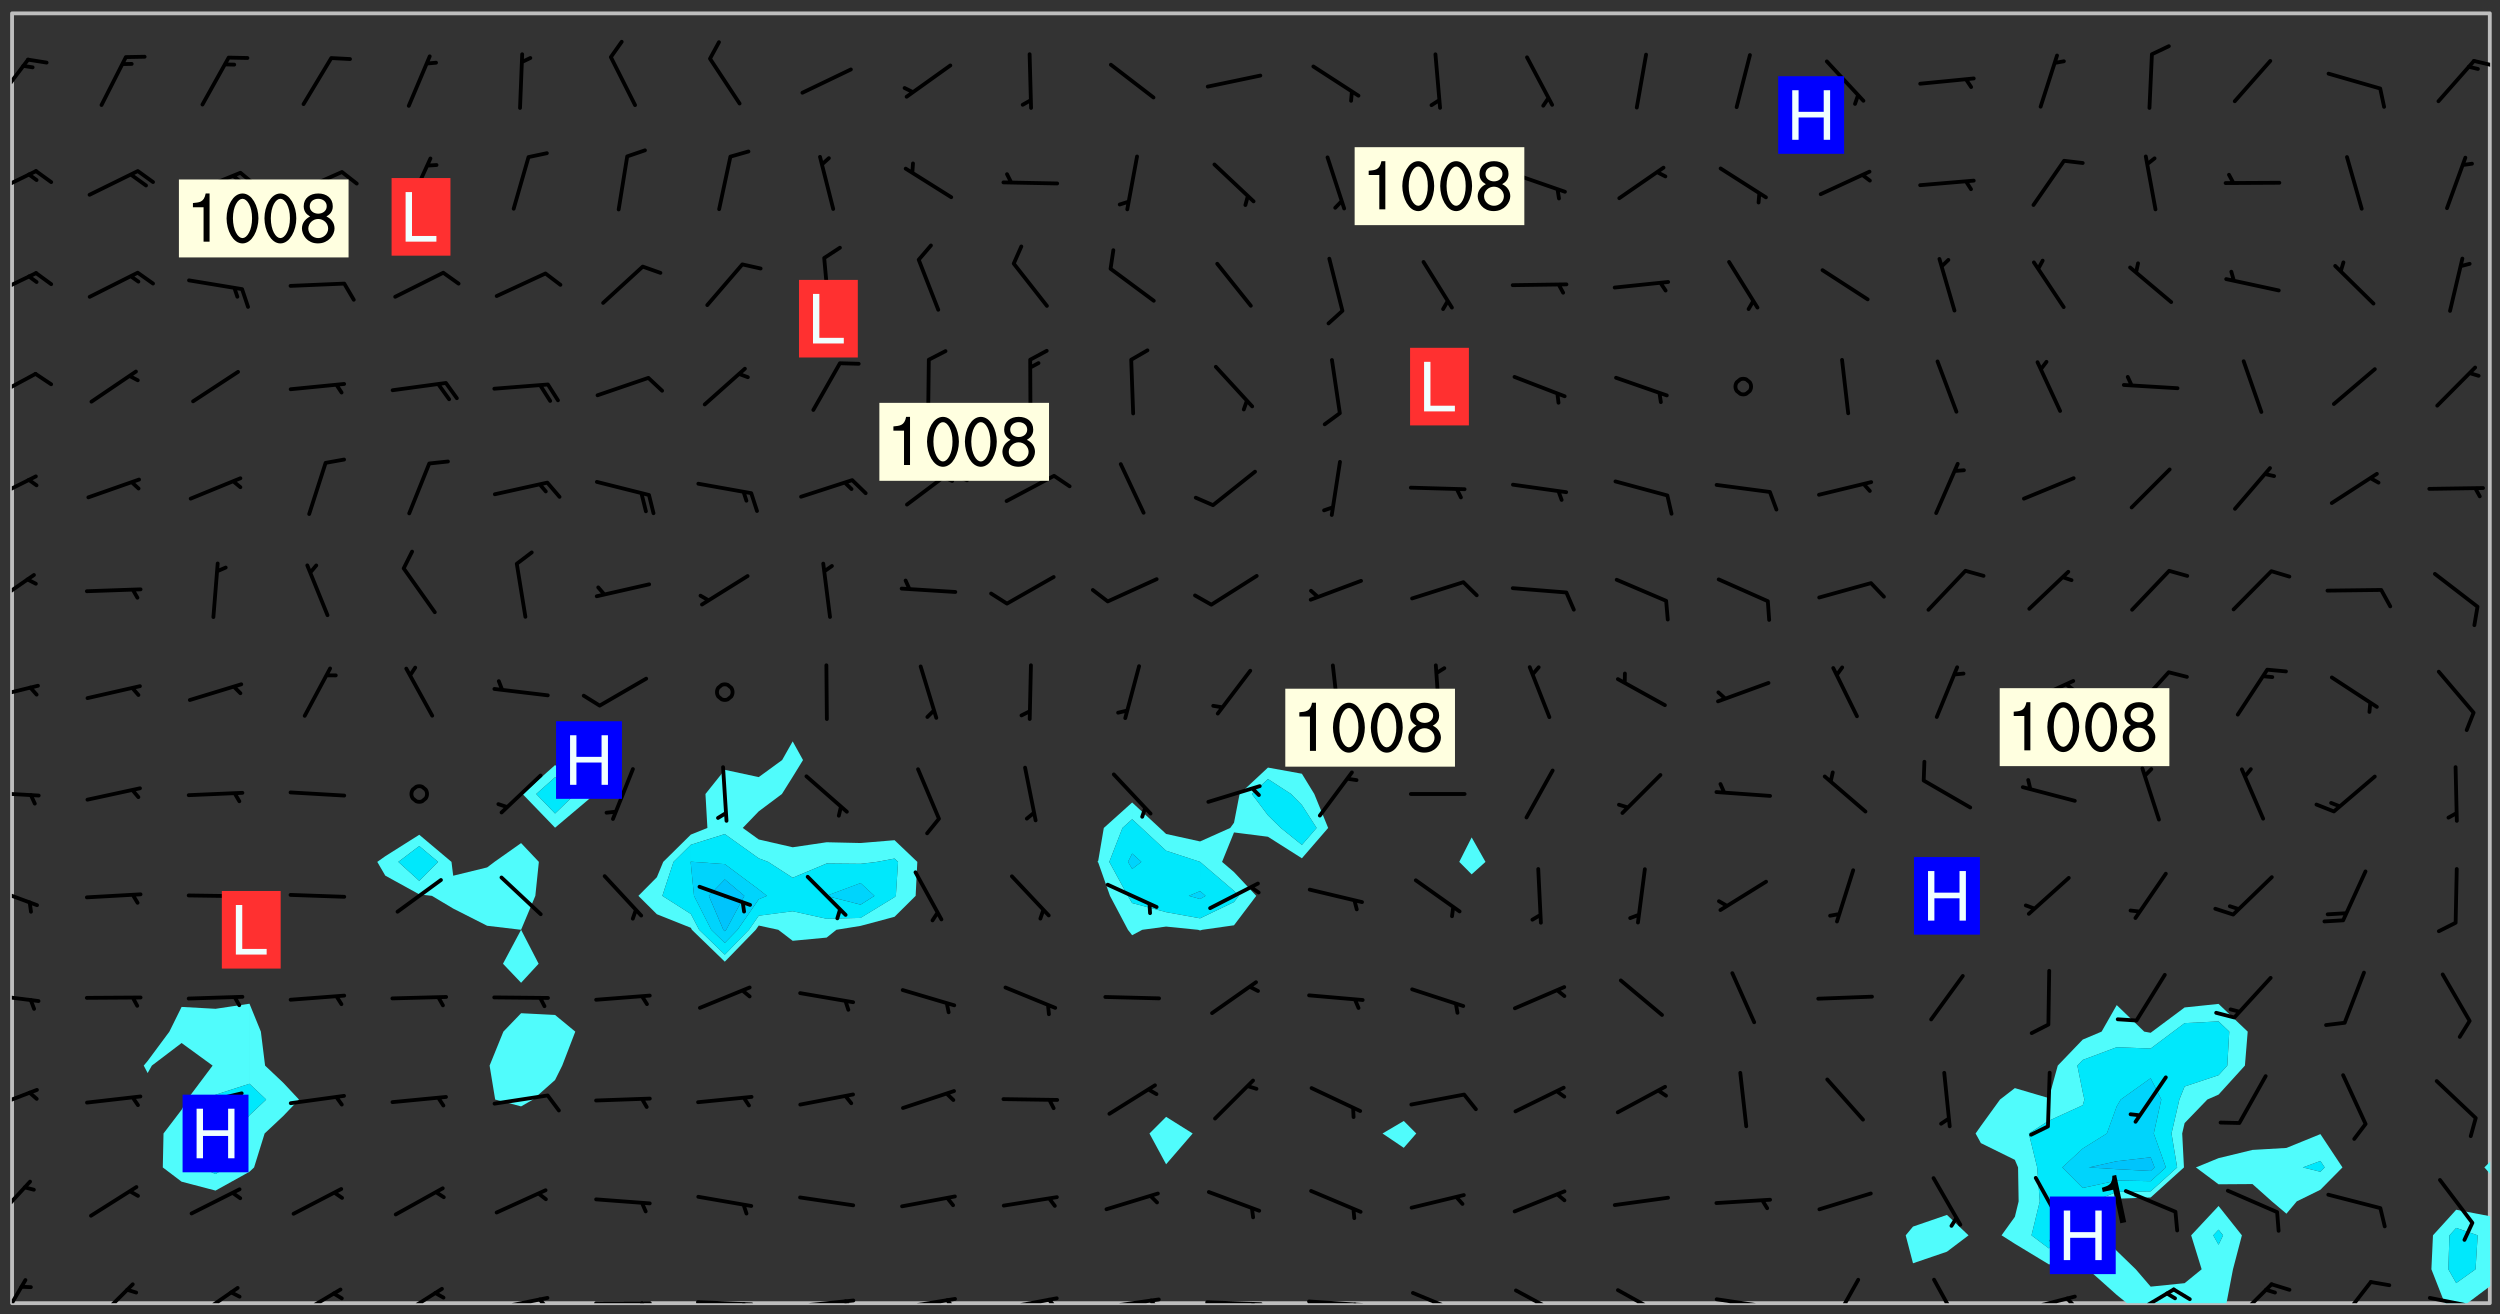 <svg xmlns="http://www.w3.org/2000/svg" role="img" xmlns:xlink="http://www.w3.org/1999/xlink" viewBox="142.45 309.95 326.84 171.84"><rect x="142.45" y="309.95" width="326.84" height="171.84" fill="#333333" stroke="none"/><defs><clipPath id="a"><path d="M144 311.672h1v168.656h-1zm0 0"/></clipPath><clipPath id="b"><path d="M144 311.672h324v168.656H144zm0 0"/></clipPath><clipPath id="c"><path d="M400 441h37v39.328h-37zm0 0"/></clipPath><clipPath id="d"><path d="M460 468h8v12.328h-8zm0 0"/></clipPath><clipPath id="e"><path d="M465 478h3v2.328h-3zm0 0"/></clipPath><clipPath id="f"><path d="M467 311.672h1V462h-1zm0 0"/></clipPath><clipPath id="g"><path d="M144 477h3v3.328h-3zm0 0"/></clipPath><clipPath id="h"><path d="M154 477h7v3.328h-7zm0 0"/></clipPath><clipPath id="i"><path d="M167 478h7v2.328h-7zm0 0"/></clipPath><clipPath id="j"><path d="M180 478h8v2.328h-8zm0 0"/></clipPath><clipPath id="k"><path d="M194 478h7v2.328h-7zm0 0"/></clipPath><clipPath id="l"><path d="M206 479h9v1.328h-9zm0 0"/></clipPath><clipPath id="m"><path d="M212 479h3v1.328h-3zm0 0"/></clipPath><clipPath id="n"><path d="M220 480h8v.328h-8zm0 0"/></clipPath><clipPath id="o"><path d="M226 480h2v.328h-2zm0 0"/></clipPath><clipPath id="p"><path d="M233 479h8v1.328h-8zm0 0"/></clipPath><clipPath id="q"><path d="M239 480h2v.328h-2zm0 0"/></clipPath><clipPath id="r"><path d="M246 479h9v1.328h-9zm0 0"/></clipPath><clipPath id="s"><path d="M252 479h2v1.328h-2zm0 0"/></clipPath><clipPath id="t"><path d="M260 479h8v1.328h-8zm0 0"/></clipPath><clipPath id="u"><path d="M266 479h2v1.328h-2zm0 0"/></clipPath><clipPath id="v"><path d="M273 479h8v1.328h-8zm0 0"/></clipPath><clipPath id="w"><path d="M279 479h2v1.328h-2zm0 0"/></clipPath><clipPath id="x"><path d="M286 479h9v1.328h-9zm0 0"/></clipPath><clipPath id="y"><path d="M292 479h2v1.328h-2zm0 0"/></clipPath><clipPath id="z"><path d="M300 479h8v1.328h-8zm0 0"/></clipPath><clipPath id="A"><path d="M306 480h2v.328h-2zm0 0"/></clipPath><clipPath id="B"><path d="M313 479h8v1.328h-8zm0 0"/></clipPath><clipPath id="C"><path d="M319 480h2v.328h-2zm0 0"/></clipPath><clipPath id="D"><path d="M326 478h8v2.328h-8zm0 0"/></clipPath><clipPath id="E"><path d="M340 478h8v2.328h-8zm0 0"/></clipPath><clipPath id="F"><path d="M353 478h8v2.328h-8zm0 0"/></clipPath><clipPath id="G"><path d="M366 479h9v1.328h-9zm0 0"/></clipPath><clipPath id="H"><path d="M372 480h2v.328h-2zm0 0"/></clipPath><clipPath id="I"><path d="M381 477h5v3.328h-5zm0 0"/></clipPath><clipPath id="J"><path d="M395 477h4v3.328h-4zm0 0"/></clipPath><clipPath id="K"><path d="M406 479h8v1.328h-8zm0 0"/></clipPath><clipPath id="L"><path d="M412 479h2v1.328h-2zm0 0"/></clipPath><clipPath id="M"><path d="M420 478h7v2.328h-7zm0 0"/></clipPath><clipPath id="N"><path d="M426 478h3v2.328h-3zm0 0"/></clipPath><clipPath id="O"><path d="M434 477h6v3.328h-6zm0 0"/></clipPath><clipPath id="P"><path d="M447 477h6v3.328h-6zm0 0"/></clipPath><clipPath id="Q"><path d="M459 479h9v1.328h-9zm0 0"/></clipPath><clipPath id="R"><path d="M144 464h3v6h-3zm0 0"/></clipPath><clipPath id="S"><path d="M144 452h4v4h-4zm0 0"/></clipPath><clipPath id="T"><path d="M144 439h4v3h-4zm0 0"/></clipPath><clipPath id="U"><path d="M144 425h4v4h-4zm0 0"/></clipPath><clipPath id="V"><path d="M144 413h4v2h-4zm0 0"/></clipPath><clipPath id="W"><path d="M144 399h4v3h-4zm0 0"/></clipPath><clipPath id="X"><path d="M144 384h4v6h-4zm0 0"/></clipPath><clipPath id="Y"><path d="M144 371h4v5h-4zm0 0"/></clipPath><clipPath id="Z"><path d="M144 358h4v5h-4zm0 0"/></clipPath><clipPath id="aa"><path d="M144 345h4v4h-4zm0 0"/></clipPath><clipPath id="ab"><path d="M144 332h4v4h-4zm0 0"/></clipPath><clipPath id="ac"><path d="M144 317h3v7h-3zm0 0"/></clipPath><clipPath id="ad"><path d="M465 317h3v2h-3zm0 0"/></clipPath><g id="ae" clip-path="url(#clip1)"><path fill="#fff" fill-opacity="0" fill-rule="evenodd" d="M0 0h1000v1000H0zm0 0"/><path fill="#d3d3d3" fill-opacity="0" fill-rule="evenodd" d="M162.152 355.867l-.234.293.059.234.117.172.176.234.293.348.113.059.117-.172.059-.234.176-.176.465-.176h.699l.234.293.289.816.059.176.176.23.352.234.699.699.172.176.234.348.234.41.289.582.41.465.23.234.234.176.117.23.176.293.172 1.164v.234l.059.289.059.117.117.117.348.41.117.172.176.176.176.234.117.172.172.352.059.234.234.406.234-.059-.176.176-.059.93h-.582l-.234-.113-.348.113-.117.117-.059.293-.059.176-.117.172-.465.293-.059.234-.059.113v.645l.059.172v.41l.059.059v.406l.059.406.117.176.059.059.23.641-.059.293v.699l-.059.582v.234l-.059.23-.055.352v1.922l.055.117h.426l-.367.117-.023.352.891 1.168 1.742.539 1.34.359v.539l.09.809.535.715 1.52.27.891-.086.09 1.164.535.18 1.16-.18 2.055-.984 1.16-.363 1.879-.176 1.695-.18-.18.719-1.516.086-1.25.09-.805.27-1.074.809.27.719.535.898-.18.625-.266.809.266 1.078.625.898.805.18 1.25-.18-.266.723.098.504.055.293v.172l.059.293v.406l.176.117.352.117h.406l.293-.176.113-.117.059-.117.117-.23.059-.176.352-.465.23-.176.176-.059.176.059.059.176.117.988.055.469.059.172.117.234.176.059.816.059h.289l.117.234.059.406.059.352v1.105l.117.293.117.348.289.699.176.352.582.754.352.176.172.059.469.234.641.465.348.234.293.176.293.055.23.062.816.348.293.176.113.172.352.352.117.176.523.641v.289l.059.352v.348l.059.352.059.289.117.059.172.059h.176l.582.234.176.117.176.289.176.234.113.234.293.23.117.117v.41l.059.055.289.234.234.117.059.117.117.172.059.117.23.234.059.176.234.059.117.059-.117.113-.059.117v.117l-.117.293-.117.289v.582l.176.117.117.059.059.117.117.117.113.059.176.348.059.352.059.406v.176l-.059.176-.117.699v.172l.117.176.293.293h.406l.176.117.117.172.117.293v.234h-.527l-.23-.234h-.234l-.176.059-.059.699.059.348.117.176.176.41.117.23.289.469.176.055h.523l.234.059.758.641.059.293v.234l.059.059.23.348v.352l-.117.172v.293l.293.289.293.176.172.059.293.176.293.117.582.406.289.234.293.176.219.16.016.012.23.176.641.523.176.234.117.176.176.176.113.172v.641l.117.176.469.117.582.117.234.059.23.113.293.117.113.059.586.352.289.172.176.062.176.055.176.059.699.352.289.176.234.055.289.176.234.117.641.406.293.117.172.059.234.059.41.059.23.059.234.117.059.172-.41.176.469.059.059.293.113.234.176.055.234.059.176.059.406.117.641.234.117.172.059.234v.176l-.059.117-.059.406.234.234.117.059.348.117.641.23.176.117.289.117.176.176.234.465.582 1.105.176.176.348.176.176.117.352.117 1.047.523.234.059.465.113.293.059.465.176.758.582.234.234.348.465.176.176.289.234.816.699.293.176.289.289.293.176.293.289.695.641.176.176.293.234.289.234.469.289.641.582.348.234.234.293.348.348.352.465.934.992.348.406.117.176.234.059.113.117.645.176.23.113.234.059.293.176.23.117.934.699.406.406.234.176.406.176.234.117.816.348.348.234.234.117.293.289.23.117.758.352.352.172.23.059.293.117.234.059.871.176h.816l.469.23.172.059.875.699.465.117.293.059.176.059.23.059.469.059.348.059.352.059.406.059h.293l.172.059v.23l.176.176h.293l.348.059.352.059.699.117h.641l.465-.234.293-.176.172-.117.41-.172.289-.176.934-.465.469-.293.523-.293.465-.172.465-.176 1.051-.465.289-.117.41-.117.289-.117.527-.176 1.516-.699.582-.348.289-.059.293-.059.348-.117.875-.23.352-.117h.113l.234-.059.875-.234.234-.059h.812l.352-.059.816-.117.172-.059.352-.055.293-.059.23-.059.816-.176.176-.059h.348l.234-.059.465-.117.758-.172.234-.059h.348l.41-.117.289-.059 1.285-.059h.289l.41-.059.23-.059h.176l.875-.117h.406l.41-.117h.348l.352-.113.871-.059h1.75l1.047.289.41.117.289.117.352.117.289.117 1.051.172.289.059h.293l.293.059.172.059.41.059.172.059.117.059h.117l.117.059.352.059h.113l.41.066 1.922.395 1.926.395 1.52.449 1.695.719 2.145.805 1.605-.719 1.43-.805 1.16-1.078 1.25-.449 3.035-.719 1.875-.359 2.145-1.348 2.234-1.254 2.5-1.258 1.695-.449 1.785-.18 1.16-.27.625.539 1.34-.27.715-.988.984-1.344.445-.18.805-.359 1.875-.539 1.785-.449 1.25-.27 1.16-.09 1.699-.09 1.961-.27 1.25-.09h.539l.625-.09h.891l2.145-.18 2.41-.18 2.59-.09 1.695.18 1.609.09 1.43.359 1.16.719 1.875.988 1.16 1.527.266.715.629.09.355.898.535.539.535 1.527 1.074.359h.535l-.805.535.09 1.707.715 2.695.891.805.895.988.715 1.258 1.785.539 1.52-.18.355 1.344 1.609-.805.98-.539.27.27.316-.215.219-.145.801.449.449-.359h.355l.535-.27.539-.719.535-.27.625-.988 1.16.449.84.371 1.395.617 1.695-.18h1.605l1.785.09.18-1.707.535-1.344.805.27.492.848.402.406-.09.539v.359l.715.449.711-.27h1.43l.359.988.445 1.258.715 1.344 1.25.629 1.695.629.715-.18.18-.539.98-.09.449.359.086 1.258-.266.629-.535.18v.539l.715.984.266.539.984.988.801 1.078-.266.359-.09.898-.625 2.332-.355 2.066-.09 1.793-.18.719-.09.539v1.438l-.98 1.883-.359 1.707-.535.898-.805 1.168-.266.539 2.055 1.254.086.359-.355.539-.09-.18v.809l.09 1.438-.445.715-1.074.094-.266.715.535.898.805.719 1.16.809 1.34.27.445.359-.355.449-1.789-.09-1.25-.449-.715-.719-.625-.09-.176 3.59-.188 1.309h89.359V311.703h-55.27v49.082l.762.125 3.289.543 2.023 2.836v2.754l2.352.332 2.348.332h4.051l-1.379 4.16-2.023.707-2.023.703-.543.344-2.594 1.617-.188.117-2.023-2.078-.73-2.742-2.672-2.078-1.375-3.5-.066-.082-1.957-2.672 2.75-1.418v-49.082H294.422v91.414l.117.031.133.012.074.074.105.047.09.059.086.059.09.059.297.297.059.09.031.117.027.117.016.137-.031.117-.059.09-.059.086-.043.105-.047.102-.027.121v.145l.176.27.148.148.074.086.074.074.043.105.062.09.059.086.043.105.059.09.047.102.043.105.059.086.117.18.074.074.062.086.059.09.043.105.059.09.059.086.062.09.059.09.043.102.117.18.074.074.059.086.074.074.09.059.105.047h.148l.133-.016.133.016.102-.047.074-.074.047-.102-.016-.133v-.148l-.047-.105-.027-.117-.047-.102-.027-.121-.043-.102-.062-.09-.043-.102-.043-.105-.031-.117-.016-.133-.012-.137.086-.059.059-.086.121-.031.043.105.016.133v.117l.059.102.059.09.09.059.148.148.059.09.043.105-.012.102.086.059.105.047.086.059.09.059.074.074-.117.027-.105.047-.086.059-.074.074-.059.09-.062.086-.027.121-.047.102-.043.105-.031.117-.012.133-.016.133v.148l.027.117.047.105.043.102.059.09.074.074.09.059.074.074.09.059.059.09.043.105.047.102.117.031.133.016h.148l.117-.031.105.043.043.105.047.102.027.121L299.5 410l.027.117.031.121.027.117.105.043.102.047.133-.016.148.148.062.086.074.074.07.074.09.062.105.043.102.043.117.031.137.016.117-.031.074-.074.027-.117-.012-.133-.031-.121-.027-.117.043-.105h.117l.09.062.117.027h.148l.133.016h.148l.133.016.133-.016h.148l.133-.016.133-.012.137.012.117-.027.133-.016.191-.059-.059.176-.016.133-.027.121-.016.133-.059.086-.133.016-.105.047-.105.043-.117.031-.117.027-.266.031h-.148l-.133.016-.074.074.059.086.148.148.117.18.074.07.09.062.09.059.086.059.09.059.102.043.105.062.105.043.086.059.105.047.102.043.18.117.059.09-.043.102-.047.105.016.133.223.223.059.09.043.102.031.121.043.102.016.133.031.117.012.137.031.117.148.148.102.043.105.043.117.031.133.016.137.016h.117l.117-.031.09-.059.043-.105.047-.102.043-.105.031-.117.012-.133v-.148l-.012-.133-.016-.133-.031-.117-.043-.105-.047-.105-.043-.102-.043-.105-.016-.133.016-.133.027-.117.031-.117.027-.121.047-.102.09-.059.086-.062.074-.074.09-.059.223-.223.059-.086.074-.074.117-.18.059-.086v-.148l-.074-.074-.102-.047-.105-.043-.102-.043-.059-.09-.047-.105-.027-.117.09-.059.117-.031.102-.043.18-.117.148-.148.012-.133-.012-.105-.09-.059-.133.016h-.148l-.133.016-.133-.016-.121-.031-.086-.059-.074-.074-.059-.09-.062-.086-.117-.18-.059-.086.031-.121.086-.059.121-.031.059-.086v-.121l-.031-.117-.059-.09-.059-.086-.047-.105-.027-.117-.016-.133.059-.09.074-.074.09-.059.117-.18.074-.074.059-.086.148-.148.121-.031.133-.016.133.016.074.074.043.105.016.133-.031.117-.117.031-.133.012-.148.148-.043.105-.047.102-.027.121-.031.117v.148l.031.117.043.105.059.09.074.07.074.074.117.031.121.027.117-.027.133-.016h.117l.09.059.074.074.047.105.059.086.102.047.133.016.105.043.086.059-.012.105-.074.074-.18.117-.059.09-.09.059-.07.074-.074.074-.062.09-.027.117-.016.133.016.133-.016.133v.148l.016.133.027.117.031.121.074.074.09.059.086.059.09.059.117.031v.086l-.102.047-.09.059-.266.031-.117.027h-.148l-.105.043-.102.047-.059.09-.062.234-.012.133-.031.121-.016.133v.293l-.012.133.012.137.016.133.133.016.133.012.121.031.086.059.074.074.047.105.043.102.016.133v.445l-.016.133v.445l.031.266.027.117.016.133.031.117.086.211.031.266v.148l-.031.117-.027.117-.031.121-.027.117-.031.117-.031.121-.012.133-.016.133.09.059.117-.031.102.016.047.105-.031.266v.441l-.043.105-.047.105-.043.102-.043.105-.059.086-.031.121-.043.117-.031.117-.016.133.016.133.059.09.105.047.086.059.059.086-.012.137-.031.117-.043.102v.445l-.016.133v.148l-.031.117-.043.105-.027.117-.047.105-.043.102-.031.121-.027.117-.031.133-.031.117-.027.117-.043.105-.031.117-.031.121-.012.133-.016.133v.297l.027.117v.148l.047.398.027.117.059.09.121.031h.148l.133-.016.059.09v.117l-.059.09-.09.059-.102.043-.105.047-.09.059-.086.059-.137.016-.117-.031-.133-.016-.102.047-.062.086-.012.137-.016.133-.031.117-.027.117-.016.133-.031.121v.297l.016.133.031.117v.148l.012.133v.148l-.027.117-.047.102-.027.121-.031.117-.059.09-.074.074-.102.043-.105.047-.117.027-.121.031-.102-.047.059-.086.105-.047.027-.117.031-.117.027-.121.031-.117v-.148l.016-.133-.031-.117-.043-.105-.105.016-.074.074-.102.043-.09.062-.074.074-.043.102-.016.133-.031.117L304.25 426l-.031.117-.027.117-.031.121-.027.117-.031.117-.043.105-.09.059h-.09l-.117-.031-.031-.086.016-.137-.031-.117v-.148l-.012-.133v-.148l-.062-.234-.027-.121-.043-.102-.047-.105-.059-.086-.059-.09-.043-.105-.062-.086-.148-.148-.07-.074-.105-.047-.105-.043-.102-.043-.297-.297-.09-.074-.086-.059-.105-.043-.09-.062-.086-.059-.105-.043-.09-.059-.086-.062-.074-.07-.105-.047-.086-.059-.105-.043-.09-.062-.102-.043-.105-.043-.086-.059-.105-.047-.105-.043-.102-.047-.09-.059-.102-.043-.105-.043-.09-.062-.117-.027-.133-.016-.133.016H299.75l-.133.016-.117-.031-.09-.059-.074-.074-.09-.059-.102-.047h-.148l-.121-.027-.102-.043-.074-.074-.117-.18-.09-.059-.102-.043-.09-.062-.105-.043-.09-.059-.086-.059-.105-.047-.059-.086-.059-.09-.043-.105-.047-.102-.074-.074-.086-.059-.074-.074-.09-.059-.223-.223-.043-.105-.031-.266.105-.043h.145l.105.043.074.074.09.059.086.059.105.047.09.059.148.148.07.074.148.148.062.086.074.074.086.059.074.074.09.062.09.059.086.059.27.176.102.047.105.043.102.043.047-.074.059-.086.074-.074.07-.074.105.043.074.074.059.09.043.102.047.105.043.105.121.027.117-.027.074-.09.043-.105.059-.09.074-.074.105-.043.117-.027.133.012.09.059.148.148.059.09.043.105.047.102.043.105.043.102.105.047.105.043.133.016.086-.059.059-.09.074-.074.105-.043.117.027.105.047.102.043.105.043.102.047.18.117v.117l-.016.133.016.133.016.137.059.086.102.047.121.027.117.031h.148l.117-.031.059-.09.18-.117.059-.09.074-.074.059-.086.117-.18.18-.117.117.031.09.059.043.074-.016.133v.117l.09.059h.148l.133-.016.133-.012.266-.031.105-.043.117-.031.121-.027.074-.074.07-.074.062-.09-.016-.105-.047-.102-.102-.043-.105-.016-.117.027-.266.031h-.148l-.074-.074-.09-.059-.117-.031-.117-.027-.133-.016h-.148l-.133.016h-.297l-.105-.047-.148-.148-.043-.102-.059-.09.223-.223.086-.059.105-.043.117-.031.133-.016.133.016.137.016.102.043.133-.012.09-.062.102-.043.062-.09-.047-.102-.09-.059-.117-.031-.102-.043-.059-.09-.062-.09v-.117l.016-.133.105-.047.074-.07v-.121l-.09-.059-.031-.117.09-.059.074-.074.043-.105.059-.09.047-.102.016-.133v-.148l-.047-.105-.043-.102-.09-.059-.133-.016-.102-.043-.137-.016-.117-.031h-.445l-.133-.016-.133-.012-.133-.016-.117-.031h-.148l-.133-.016-.133-.012-.266-.031-.121-.043-.086-.059-.074-.074v-.148l.012-.133.105-.047.102-.043.133-.016h.152l.133-.016h.293l.121.031.102.043.09.059.234.062.121-.047.09-.059.102-.043.133-.016.105.043.102.047.133.012.121-.027h.145l.121-.031.117-.027.105-.047.074-.074.086-.059.148-.148.059-.086.047-.105.027-.117.016-.105-.102-.043-.09-.059-.117-.031-.105-.043-.09-.062-.074-.086-.074-.074-.102-.043-.105-.047-.102-.043-.059-.09-.047-.102-.086-.211-.062-.086-.059-.09-.074-.074-.086-.059h-.27l-.117.031-.09.059-.102.043-.133.016-.105-.016-.027-.117-.062-.09-.117-.031-.102-.043-.148-.148-.031-.117-.016-.105.074-.074.18-.117.117-.027.117-.031.137.016.102.043.105.043.102.047.105.043.117.031.133.016.117.027.133.016.105-.016.09-.059-.074-.074-.105-.043-.074-.074-.074-.09-.148-.148-.086-.059-.09-.059-.074-.074-.09-.059-.102-.047-.121-.027-.102-.047-.105-.043-.117-.031-.102-.043-.121-.031h-.148l-.117.031-.105.043-.086.062-.18.117-.086.059-.09.059-.105.047-.086.059-.105.043-.102.043-.105.047-.074.074-.059.09-.059.086-.047.105-.059.086-.074.074-.133-.012-.117-.031h-.117l-.074.074-.09.059-.074.074-.09.059-.086.059-.105.047-.102.043-.137.016-.102-.043-.148-.148-.105-.047h-.086l-.105.047-.102.043-.121.031-.117-.031-.074-.074v-.117l.031-.121.074-.07.059-.09.074-.074.117-.031.105-.043h.293l.133-.016.137-.016.102-.043.09-.059.102-.047.09-.059.133-.012.09.059.133.012.09-.059.086-.059.105-.043.09-.059.086-.062.09-.059.148-.148.059-.086.059-.09.105-.043.133-.016.117.027.121.031.059-.059.059-.09.031-.266.027-.117.105.012.133.016.102-.043.09-.059.059-.09.074-.074.059-.09.047-.102.012-.133-.012-.133-.047-.105-.148-.148-.059-.09-.059-.086-.043-.105v-.445l.016-.133v-.148l.012-.133-.059-.059-.09.059-.102-.043-.18-.117-.086-.059-.062-.09-.059-.09-.074-.074-.086-.059-.121.031-.102.012-.105.047-.086.059-.105.043-.148.148-.09.059-.086.059-.09.062-.105.043-.133.016v-.121l.105-.043.117-.031.074-.07.043-.105v-.148l-.027-.117-.148-.148-.133-.016h-.148l-.117.031-.105.043-.102.043-.09.062-.117.027-.074-.074.012-.133-.043-.102-.043-.105-.09-.059-.117.027-.121.031-.117.031-.102.043-.121.031-.102.043-.105.043-.09.059-.102.016v-.117l.016-.133-.059-.09-.074.043-.148.148-.059.09-.074.074-.047.105-.043.102-.074.074-.059.09-.074.074-.059.086-.074.074-.09.062-.074.07-.074.074-.102.016-.133.016-.105-.043v-.121l.148-.148.043-.102.059-.09.047-.102.043-.105.059-.09.031-.117.043-.102.031-.121.027-.117.047-.105.043-.102.043-.105.074-.07.09-.062.09-.059.102-.043h.297l.266-.031.105-.043-.074-.074-.117-.031-.105-.043-.09-.059-.102-.047-.09-.059-.102-.043-.105-.043-.09-.062-.086-.059-.105-.043-.102-.043-.121-.031-.117-.031-.102-.043L297.5 410.25l-.102-.043-.09-.059-.043-.105-.016-.133.102-.043.133-.016.137.016.133-.016.102-.043.059-.09.016-.105-.09-.059-.074-.074-.102-.043-.09-.059-.148-.148-.043-.105-.016-.133v-.293l-.059-.09-.09-.059-.074-.074-.043-.105-.031-.117-.059-.09-.074-.074-.117-.027-.074-.074-.09-.059-.09-.062-.086-.059-.074-.074-.059-.086-.047-.105-.086-.059-.148-.148-.195-.059-.133.016-.102.043-.074.074-.047.102-.043.105-.059.09-.059.086-.297.297-.09.059h-.086l-.062-.086-.043-.105.031-.117.059-.09.027-.117-.012-.133-.09-.062-.105.047-.117.027-.117.031-.27.176-.102.047-.117.027-.105.047-.09.059-.102.043-.059-.086-.047-.105.016-.133.047-.105.07-.074.074-.07.059-.09v-.148l-.043-.105h-.238l-.102.047-.031.117-.027.117-.031.121-.074.043-.133.016-.074-.047-.043-.102-.043-.105-.047-.102-.043-.105-.121.031-.102.043-.133.016-.117.031-.105.043-.09.059-.102.047-.121.027-.133.016-.102-.043-.059-.09-.047-.105-.043-.102-.043-.105v-.117l.059-.09.086-.059.18-.117.102-.047.105-.043.105-.059.102-.043.09-.062.102-.043.105-.059.102-.047.09-.059.105-.043.102-.043.09-.062.102-.043.137-.016.117.031.102.043.121.031.102.043.105.047.102.043.105.043.102.047.105.043.102.043.105.047.086.059.105.043.117.031.105.043.102.047.09.059.105.043.102.043.105.047.117.027.102.047.121.027h.148l.086-.059.016-.102.059-.09-.027-.117-.074-.074-.117-.18-.074-.074-.09-.074-.18-.117-.086-.059-.105-.043-.102-.047-.27-.176-.059-.09-.074-.074-.059-.09-.043-.102-.031-.117-.016-.137v-.562l-.012-.133-.016-.133-.031-.117-.016-.133-.012-.133-.031-.121-.223-.223-.059-.086-.016-.105.031-.117.133-.016v-91.414H172.992v1.453l-.059.234-.352 1.051-.172.523-.117.348-.176.41-.117.172-.234.293-.23.059h-.352l-.117.059-.23.406v.293l.117.176.23.23.117.234.641.758.293.465.176.234.23.352.234.348.641.816.176.465.172.41.117.695.176.469.117 1.398.059.465v.875l.117 1.047v4.781l-.059.465-.352 1.281-.176.523-.113.41-.352.93L172.934 336l-.234.582-.117.176-.172.348-.176.406-.352.816-.059.293-.113.293-.117.289-.059.176-.117.875-.059.406-.059.117-.059.176-.059.172-.23.527-.117.172v.234l-.117.234-.059.172-.176.586v.289l-.059.176v.293l-.059.113-.059.527v.172l-.055.234v2.621l-.176.816-.117.176-.176.234-.117.172-.113.234-.586.934-.23.289-.293.465-.176.234-.289.352-.352.699-.113.23-.176.41-.176.23-.406.527-.816.699-.293.172-.289.234-.176.117-.176.176-.523.406-.527.176-.172.176-.234.055-.641.176h-.758m12.211 31.023l-1.074.449.359.895 1.25-.715.445-.539-.98-.09"/><path fill="#d3d3d3" fill-opacity="0" fill-rule="evenodd" d="M201.508 416.598h-.895l.449.629.98.359.805-.09.445-.988-.176.09-.715-.355-.895.355m154.621 59.07l-.059-.523v-.293l.113-.293.059-.23.469-.469h.113l.117-.113.117-.059h.176l.234-.059h.348l.234.059.117.059.23.172.059.176.117.582v.293l-.117.176-.172.289-.176.176-.527.523-.23.234-.117.059h-.176l-.117-.059-.406-.293-.176-.117-.117-.059-.059-.113-.055-.117m6.641-10.957l-.059-.172v-1.109l.059-.172.176-.059.172-.059h.176l.234-.059.117.059.059.699-.059.172-.117.176-.117.059-.234.523-.113.059h-.234l-.059-.117m9.613-14.391l-.117-.176v-.699l.293-.875.117-.172.176-.352.113-.23.117-.293.352-.758.117-.23.172-.234h.176l.117-.059h.641l.117.059.234.234.172.113.352.293.117.117.113.176v.113l.117.059.117.117v.699l-.059.176v.23l-.059.176-.348 1.051-.117.23-.117.234-.117.059-.23.234-.641.289h-.875l-.41-.117-.641-.465"/><path fill="none" stroke="#bebebe" stroke-linecap="round" stroke-linejoin="round" stroke-miterlimit="10" stroke-width=".5" d="M467.957 311.695H144.027v168.625h323.93v-168.625"/><g clip-path="url(#a)"><path fill="#fff" fill-opacity="0" fill-rule="evenodd" d="M144 475.891v4.438h.004H144V311.672h.004H144v164.219"/></g><g clip-path="url(#b)"><path fill="#fff" fill-opacity="0" fill-rule="evenodd" d="M144.004 480.328V311.672h31.062v129.5l-4.438.664-4.438-.246-1.598 3.23-2.84 3.832-.512.609.512.98.551-.98 3.887-2.953 4.055 2.953-3.328 4.438-.727 1.336-2.363 3.102-.094 4.438 2.457 1.863 4.438 1.164 4.438-2.461.602-.566 1.379-4.438 2.461-2.312 2.027-2.125-2.027-2.168-2.402-2.27-.551-4.441-1.488-3.648v-129.5h22.195v107.41l-4.441 2.805-1.047.742 1.047 1.797 4.441 2.449 1.656.195 2.781 1.66 4.438 2.25 4.438.527-2.367 4.438 2.367 2.488v3.98l-2.316 2.406-1.801 4.441.73 4.438 3.387.895 1.566-.895 2.875-2.555.938-1.883 1.707-4.441-2.645-2.18-4.441-.227v-3.98l2.293-2.488-2.293-4.438 1.863-4.438.461-4.441-2.324-2.457-3.48 2.457-.957.723-4.438 1.086-.223-1.809-4.215-3.547V311.672h17.754v98.301l-4.25 3.781 4.25 4.406 4.438-3.746.512-.66-.512-.477-4.438-3.305v-98.301h31.066V406.875l-1.379 2.441-3.059 2.23-4.438-.953-2.527 3.16.254 4.438-2.168.871-3.609 3.566-.828 2.004-2.418 2.438 2.418 2.402 4.438 1.773.141.262 4.301 4.168 4.051-4.168.387-.555 2.555.555 1.883 1.438 4.438-.418 1.273-1.02 3.164-.512 4.441-1.188 2.758-2.738.219-4.441-2.977-2.836-4.441.371-4.438-.102-4.438.656-4.438-1.02-2.09-1.508 2.09-2.168 3.031-2.27 1.406-2.238 1.352-2.199-1.352-2.441v-95.203h62.137v98.629l-3.707 3.453-.73 3.758-.492.68-3.945 1.766-4.441-.98-.844-.785-3.594-3.328-3.707 3.328-.73 4.289-.098.148.098.07 1.543 4.371 2.344 4.438.551.707 1.324-.707 3.113-.422v24.875l-2.176 2.176 2.176 4.027 3.473-4.027-3.473-2.176v-24.875l4.188.422.254.086.285-.086 4.152-.59 2.91-3.848-2.91-3.109-1.559-1.332 1.559-3.852 4.438.566 4.438 2.816 3.434-3.969-1.812-4.438-1.621-2.648-4.438-.805v-98.629h17.754V456.5l-2.777 1.637 2.777 1.875 1.633-1.875-1.633-1.637V311.672h8.875V419.43l-1.621 3.199 1.621 1.629 1.809-1.629-1.809-3.199V311.672h62.137v157.109l-4.438 1.527-.953 1.145.953 3.652 4.438-1.516 2.824-2.137-2.824-2.672V311.672h48.824v146.547l-4.438 1.809-4.441.258-4.438 1.078-2.957 1.211 2.957 2.207 4.438-.031 2.535 2.266 1.906 1.609 1.348-1.609 3.09-1.52 2.887-2.922-2.887-4.355V311.672h22.188v150.156l-.75.746.75.82v5.562l-4.434-.848-3.035 3.344-.207 4.438 1.742 4.438h-28.539l.855-4.438 1.164-4.438-3.051-3.836-3.582 3.836 1.371 4.438-2.227 1.816-4.438.453-1.949-2.27-2.488-2.406-1.93-2.031 1.07-4.438.859-.348 4.438-.164 4.352-3.93-.23-4.438.316-1.359 2.969-3.078 1.469-.645 3.445-3.793.363-4.441-3.809-3.625-4.438.465-4.238 3.16-.199.152-.84-.152-3.598-3.469-1.977 3.469-2.465 1.039-3.266 3.402-1.172 4.25-4.438-1.309-1.938 1.496-2.5 3.449-.695.988.695 1.262 4.438 2.188.418.988.074 4.441-.492 2.016-1.742 2.422 1.742 1.105 4.438 2.688 4.438.012.688.633 3.754 3.352 1.344 1.086H144.004"/></g><path fill="#50fcfc" fill-rule="evenodd" d="M161.754 450.242l-.512-.98.512-.609 2.84-3.832 1.598-3.23 4.438.246 4.438-.664v10.461l-4.438 1.438-.504.629-2.219 4.438.797 4.438 1.926.863 1.359-.863 1.172-4.438 1.906-2.383 2.184-2.055-2.184-2.066v-10.461l1.488 3.648.551 4.441 2.402 2.27 2.027 2.168-2.027 2.125-2.461 2.312-1.379 4.438-.602.566-4.438 2.461-4.438-1.164-2.457-1.863.094-4.438 2.363-3.102.727-1.336 3.328-4.438-4.055-2.953-3.887 2.953-.551.98"/><path fill="#00e8fc" fill-rule="evenodd" d="M168.703 462.574l-.797-4.438 2.219-4.438.504-.629 4.438-1.438 2.184 2.066-2.184 2.055-1.906 2.383-1.172 4.438-1.359.863-1.926-.863"/><path fill="#50fcfc" fill-rule="evenodd" d="M192.82 424.426l-1.047-1.797 1.047-.742 4.441-2.805v1.473l-2.738 2.074 2.738 2.484 2.465-2.484-2.465-2.074v-1.473l4.215 3.547.223 1.809 4.438-1.086.957-.723 3.48-2.457 2.324 2.457-.461 4.441-1.863 4.438-4.438-.527-4.438-2.25-2.781-1.66-1.656-.195-4.441-2.449"/><path fill="#00e8fc" fill-rule="evenodd" d="M197.262 425.113l-2.738-2.484 2.738-2.074 2.465 2.074-2.465 2.484"/><path fill="#50fcfc" fill-rule="evenodd" d="M207.188 453.699l-.73-4.438 1.801-4.441 2.316-2.406 4.441.227 2.645 2.18-1.707 4.441-.938 1.883-2.875 2.555-1.566.895-3.387-.895m3.387-15.266l-2.367-2.488 2.367-4.438 2.293 4.438-2.293 2.488m4.441-20.273l-4.25-4.406 4.25-3.781v1.59l-2.461 2.191 2.461 2.551 2.645-2.551-2.645-2.191v-1.59l4.438 3.305.512.477-.512.66-4.438 3.746"/><path fill="#00e8fc" fill-rule="evenodd" d="M215.016 416.305l-2.461-2.551 2.461-2.191 2.645 2.191-2.645 2.551"/><path fill="#50fcfc" fill-rule="evenodd" d="M228.328 429.473l-2.418-2.402 2.418-2.438.828-2.004 3.609-3.566 2.168-.871-.254-4.438 2.527-3.16v8.398l-4.441 1.398L230.5 422.629l-1.457 4.441 3.723 2.367 1.086 2.07 3.355 3.25 3.156-3.25 1.281-1.844 4.438-.582 4.438.984 4.438-.113 4.441-2.711.172-.172.285-4.441-.457-.434-2.316.434-2.125.254-4.438-.043-4.438 1.863-3.211-2.074-1.227-.465-4.438-3.172v-8.398l4.438.953 3.059-2.23 1.379-2.441 1.352 2.441-1.352 2.199-1.406 2.238-3.031 2.27-2.09 2.168 2.09 1.508 4.438 1.02 4.438-.656 4.438.102 4.441-.371 2.977 2.836-.219 4.441-2.758 2.738-4.441 1.188-3.164.512-1.273 1.02-4.438.418-1.883-1.438-2.555-.555-.387.555-4.051 4.168-4.301-4.168-.141-.262-4.438-1.773"/><path fill="#00e8fc" fill-rule="evenodd" d="M232.766 429.438l-3.723-2.367 1.457-4.441 2.266-2.238v2.215l-.023.023.023.234.418 4.207 2.25 4.438 1.773 1.715 1.668-1.715 2.77-3.992 1.062-.445-1.062-.844-4.438-3.305-4.105-.293-.336-.023v-2.215l4.441-1.398 4.438 3.172 1.227.465 3.211 2.074 4.438-1.863 4.438.043v2.516l-4.438 1.656-.02.016.02.008 4.438 1.141 1.816-1.148-1.816-1.672v-2.516l2.125-.254 2.316-.434.457.434-.285 4.441-.172.172-4.441 2.711-4.438.113-4.438-.984-4.438.582-1.281 1.844-3.156 3.25-3.355-3.25-1.086-2.07"/><path fill="#00d4fc" fill-rule="evenodd" d="M232.766 422.863l-.023-.234.023-.023.336.023 4.105.293v1.996l-2.09 2.152 1.898 4.438.191.184.18-.184 2.379-4.438-2.559-2.152v-1.996l4.438 3.305 1.062.844-1.062.445-2.77 3.992-1.668 1.715-1.773-1.715-2.25-4.438-.418-4.207"/><path fill="#00c4fc" fill-rule="evenodd" d="M237.016 431.508l-1.898-4.438 2.09-2.152v1.992l-.152.16.152.363.184-.363-.184-.16v-1.992l2.559 2.152-2.379 4.438-.18.184-.191-.184"/><path fill="#00b8fc" fill-rule="evenodd" d="M237.207 427.434l-.152-.363.152-.16.184.16-.184.363"/><path fill="#00d4fc" fill-rule="evenodd" d="M250.52 427.078l-.02-.008.02-.016 4.438-1.656 1.816 1.672-1.816 1.148-4.438-1.141"/><path fill="#50fcfc" fill-rule="evenodd" d="M286.027 422.699l-.098-.07.098-.148.73-4.289 3.707-3.328v2.188l-1.27 1.141-1.719 4.438 2.422 4.441.566.941 4.438 1.188 4.441.809 4.438-2.133.609-.805-.609-.652-4.434-3.789-.004-.004-4.441-1.457-3.207-2.977-1.23-1.141v-2.188l3.594 3.328.844.785 4.441.98 3.945-1.766.492-.68.73-3.758 3.707-3.453v1.496l-2.102 1.957 2.102 2.789 1.68 1.648 2.758 2.219 1.922-2.219-1.922-2.988-1.418-1.449-3.02-1.957v-1.496l4.438.805 1.621 2.648 1.812 4.438-3.434 3.969-4.438-2.816-4.438-.566-1.559 3.852 1.559 1.332 2.91 3.109-2.91 3.848-4.152.59-.285.086-.254-.086-4.188-.422-3.113.422-1.324.707-.551-.707-2.344-4.438-1.543-4.371"/><path fill="#00e8fc" fill-rule="evenodd" d="M289.898 427.07l-2.422-4.441 1.719-4.438 1.27-1.141v4.488l-.547 1.09.547.926 1.207-.926-1.207-1.09v-4.488l1.23 1.141 3.207 2.977 4.441 1.457v3.824l-1.48.621 1.48.41.715-.41-.715-.621V422.625l.004.004 4.434 3.789.609.652-.609.805-4.438 2.133-4.441-.809-4.438-1.188-.566-.941"/><path fill="#00d4fc" fill-rule="evenodd" d="M290.465 423.555l-.547-.926.547-1.09 1.207 1.09-1.207.926"/><path fill="#50fcfc" fill-rule="evenodd" d="M294.902 462.164l-2.176-4.027 2.176-2.176 3.473 2.176-3.473 4.027"/><path fill="#00d4fc" fill-rule="evenodd" d="M299.344 427.48l-1.48-.41 1.48-.621.715.621-.715.41"/><path fill="#00e8fc" fill-rule="evenodd" d="M308.219 416.543l-2.102-2.789 2.102-1.957 3.02 1.957 1.418 1.449 1.922 2.988-1.922 2.219-2.758-2.219-1.68-1.648"/><path fill="#50fcfc" fill-rule="evenodd" d="M325.973 460.012l-2.777-1.875 2.777-1.637 1.633 1.637-1.633 1.875m8.875-35.754l-1.621-1.629 1.621-3.199 1.809 3.199-1.809 1.629m57.699 50.848l-.953-3.652.953-1.145 4.438-1.527 2.824 2.672-2.824 2.137-4.438 1.516"/><g clip-path="url(#c)"><path fill="#50fcfc" fill-rule="evenodd" d="M401.426 459.398l-.695-1.262.695-.988 2.5-3.449 1.938-1.496 4.438 1.309 1.172-4.25 3.266-3.402 2.465-1.039 1.977-3.469 3.598 3.469.84.152.199-.152 4.238-3.16 4.438-.465v2.289l-4.438.227-1.488 1.109-2.949 2.211-4.438-.172-4.441 1.664-.707.738.707 3.469.215.969-.215.742-4.438 2.031-2.609 1.664 1.09 4.438.34 4.441-1.082 4.438 2.262 1.703 3.109-1.703 1.328-1.613 1.363-2.824 3.078-1.238 4.438-.074 3.465-3.129-.738-4.438 1.027-4.438.684-1.703 4.438-1.477 1.145-1.258.258-4.441-1.402-1.336v-2.289l3.809 3.625-.363 4.441-3.445 3.793-1.469.645-2.969 3.078-.316 1.359.23 4.438-4.352 3.93-4.438.164-.859.348-1.07 4.438 1.93 2.031 2.488 2.406 1.949 2.27 4.438-.453 2.227-1.816-1.371-4.438 3.582-3.836v3.094l-.691.742.691 1.23.59-1.23-.59-.742v-3.094l3.051 3.836-1.164 4.438-.855 4.438h-13l-1.344-1.086-3.754-3.352-.688-.633-4.438-.012-4.438-2.688-1.742-1.105 1.742-2.422.492-2.016-.074-4.441-.418-.988-4.438-2.188"/></g><path fill="#00e8fc" fill-rule="evenodd" d="M408.781 462.574l-1.09-4.438 2.609-1.664 4.438-2.031.215-.742-.215-.969-.707-3.469.707-.738 4.441-1.664 4.438.172v3.879l-3.91 2.789-.527.898-1.289 3.539-3.152 1.969-2.676 2.469 2.676 2.684 4.441-.969 4.438.082 1.992-1.797-1.586-4.438.988-4.438-1.395-2.789v-3.879l2.949-2.211 1.488-1.109 4.438-.227 1.402 1.336-.258 4.441-1.145 1.258-4.438 1.477-.684 1.703-1.027 4.438.738 4.438-3.465 3.129-4.438.074-3.078 1.238-1.363 2.824-1.328 1.613-3.109 1.703-2.262-1.703 1.082-4.438-.34-4.441"/><path fill="#00d4fc" fill-rule="evenodd" d="M414.738 465.258l-2.676-2.684 2.676-2.469 3.152-1.969 1.289-3.539.527-.898 3.91-2.789v10.344l-4.438.512-3.641.809 3.641.23 4.438.234.516-.465-.516-1.32v-10.344l1.395 2.789-.988 4.438 1.586 4.438-1.992 1.797-4.438-.082-4.441.969"/><path fill="#00c4fc" fill-rule="evenodd" d="M419.18 462.805l-3.641-.23 3.641-.809 4.438-.512.516 1.32-.516.465-4.438-.234"/><path fill="#50fcfc" fill-rule="evenodd" d="M432.492 464.781l-2.957-2.207 2.957-1.211 4.438-1.078 4.441-.258 4.438-1.809v3.508l-2.293.848 2.293.57.562-.57-.562-.848v-3.508l2.887 4.355-2.887 2.922-3.09 1.52-1.348 1.609-1.906-1.609-2.535-2.266-4.438.031"/><path fill="#00e8fc" fill-rule="evenodd" d="M432.492 472.684l-.691-1.23.691-.742.59.742-.59 1.23m13.316-9.539l-2.293-.57 2.293-.848.562.848-.562.57"/><g clip-path="url(#d)"><path fill="#50fcfc" fill-rule="evenodd" d="M462.062 480.328l-1.742-4.438.207-4.438 3.035-3.344v2.375l-.879.969-.152 4.438 1.031 1.805 2.531-1.805.281-4.438-2.812-.969v-2.375l4.434.848v9.137l-2.98 2.234h-2.953"/></g><path fill="#00e8fc" fill-rule="evenodd" d="M463.562 477.695l-1.031-1.805.152-4.438.879-.969 2.812.969-.281 4.438-2.531 1.805"/><g clip-path="url(#e)"><path fill="#fff" fill-opacity="0" fill-rule="evenodd" d="M467.996 478.094l-2.98 2.234h2.98v-2.234"/></g><path fill="#50fcfc" fill-rule="evenodd" d="M467.996 463.395l-.75-.82.75-.746v1.566m0 5.562v9.137H468v-9.137h-.004"/><path fill="#fff" fill-opacity="0" fill-rule="evenodd" d="M467.996 463.395v5.562H468v-5.559l-.004-.004"/><path fill="#50fcfc" fill-rule="evenodd" d="M467.996 461.828v1.566l.004.004v-1.574l-.004.004"/><g clip-path="url(#f)"><path fill="#fff" fill-opacity="0" fill-rule="evenodd" d="M467.996 311.672H468v150.152-150.152h-.004"/></g><path fill="#fff" fill-opacity="0" fill-rule="evenodd" d="M416.879 472.344l5.715-1.215-2.074-9.742-5.715 1.215 2.074 9.742"/><path fill-rule="evenodd" d="M418.609 463.668l.5-.105 1.309 6.156-.77.164-.934-4.391-1.359.289-.117-.543.535-.184.234-.102.207-.137.172-.18.125-.242.078-.32.02-.406"/><g clip-path="url(#g)"><path fill="none" stroke="#000" stroke-linecap="round" stroke-linejoin="round" stroke-miterlimit="10" stroke-width=".5" d="M145.773 477.297l-3.547 6.066"/></g><path fill="none" stroke="#000" stroke-linecap="round" stroke-linejoin="round" stroke-miterlimit="10" stroke-width=".5" d="M145.258 478.18l1.227.047"/><g clip-path="url(#h)"><path fill="none" stroke="#000" stroke-linecap="round" stroke-linejoin="round" stroke-miterlimit="10" stroke-width=".5" d="M159.805 477.852l-4.98 4.957"/></g><path fill="none" stroke="#000" stroke-linecap="round" stroke-linejoin="round" stroke-miterlimit="10" stroke-width=".5" d="M159.082 478.57l1.172.363"/><g clip-path="url(#i)"><path fill="none" stroke="#000" stroke-linecap="round" stroke-linejoin="round" stroke-miterlimit="10" stroke-width=".5" d="M173.52 478.328l-5.777 4"/></g><path fill="none" stroke="#000" stroke-linecap="round" stroke-linejoin="round" stroke-miterlimit="10" stroke-width=".5" d="M172.68 478.91l1.09.562"/><g clip-path="url(#j)"><path fill="none" stroke="#000" stroke-linecap="round" stroke-linejoin="round" stroke-miterlimit="10" stroke-width=".5" d="M186.965 478.535l-6.039 3.586"/></g><path fill="none" stroke="#000" stroke-linecap="round" stroke-linejoin="round" stroke-miterlimit="10" stroke-width=".5" d="M186.086 479.059l1.051.637"/><g clip-path="url(#k)"><path fill="none" stroke="#000" stroke-linecap="round" stroke-linejoin="round" stroke-miterlimit="10" stroke-width=".5" d="M200.227 478.445l-5.934 3.766"/></g><path fill="none" stroke="#000" stroke-linecap="round" stroke-linejoin="round" stroke-miterlimit="10" stroke-width=".5" d="M199.363 478.992l1.066.605"/><g clip-path="url(#l)"><path fill="none" stroke="#000" stroke-linecap="round" stroke-linejoin="round" stroke-miterlimit="10" stroke-width=".5" d="M214.02 479.633l-6.887 1.391"/></g><g clip-path="url(#m)"><path fill="none" stroke="#000" stroke-linecap="round" stroke-linejoin="round" stroke-miterlimit="10" stroke-width=".5" d="M213.016 479.836l.781.945"/></g><g clip-path="url(#n)"><path fill="none" stroke="#000" stroke-linecap="round" stroke-linejoin="round" stroke-miterlimit="10" stroke-width=".5" d="M227.402 480.316l-7.027.023"/></g><g clip-path="url(#o)"><path fill="none" stroke="#000" stroke-linecap="round" stroke-linejoin="round" stroke-miterlimit="10" stroke-width=".5" d="M226.383 480.32l.578 1.082"/></g><g clip-path="url(#p)"><path fill="none" stroke="#000" stroke-linecap="round" stroke-linejoin="round" stroke-miterlimit="10" stroke-width=".5" d="M240.715 480.477l-7.02-.293"/></g><g clip-path="url(#q)"><path fill="none" stroke="#000" stroke-linecap="round" stroke-linejoin="round" stroke-miterlimit="10" stroke-width=".5" d="M239.695 480.434l.531 1.105"/></g><g clip-path="url(#r)"><path fill="none" stroke="#000" stroke-linecap="round" stroke-linejoin="round" stroke-miterlimit="10" stroke-width=".5" d="M254.016 479.973l-6.992.715"/></g><g clip-path="url(#s)"><path fill="none" stroke="#000" stroke-linecap="round" stroke-linejoin="round" stroke-miterlimit="10" stroke-width=".5" d="M253 480.074l.684 1.02"/></g><g clip-path="url(#t)"><path fill="none" stroke="#000" stroke-linecap="round" stroke-linejoin="round" stroke-miterlimit="10" stroke-width=".5" d="M267.305 479.766l-6.938 1.125"/></g><g clip-path="url(#u)"><path fill="none" stroke="#000" stroke-linecap="round" stroke-linejoin="round" stroke-miterlimit="10" stroke-width=".5" d="M266.293 479.93l.742.977"/></g><g clip-path="url(#v)"><path fill="none" stroke="#000" stroke-linecap="round" stroke-linejoin="round" stroke-miterlimit="10" stroke-width=".5" d="M280.605 479.684l-6.91 1.289"/></g><g clip-path="url(#w)"><path fill="none" stroke="#000" stroke-linecap="round" stroke-linejoin="round" stroke-miterlimit="10" stroke-width=".5" d="M279.598 479.871l.766.961"/></g><g clip-path="url(#x)"><path fill="none" stroke="#000" stroke-linecap="round" stroke-linejoin="round" stroke-miterlimit="10" stroke-width=".5" d="M293.945 479.836l-6.957.988"/></g><g clip-path="url(#y)"><path fill="none" stroke="#000" stroke-linecap="round" stroke-linejoin="round" stroke-miterlimit="10" stroke-width=".5" d="M292.934 479.977l.723.992"/></g><g clip-path="url(#z)"><path fill="none" stroke="#000" stroke-linecap="round" stroke-linejoin="round" stroke-miterlimit="10" stroke-width=".5" d="M307.293 480.457l-7.023-.258"/></g><g clip-path="url(#A)"><path fill="none" stroke="#000" stroke-linecap="round" stroke-linejoin="round" stroke-miterlimit="10" stroke-width=".5" d="M306.27 480.422l.535 1.102"/></g><g clip-path="url(#B)"><path fill="none" stroke="#000" stroke-linecap="round" stroke-linejoin="round" stroke-miterlimit="10" stroke-width=".5" d="M320.602 480.562l-7.012-.465"/></g><g clip-path="url(#C)"><path fill="none" stroke="#000" stroke-linecap="round" stroke-linejoin="round" stroke-miterlimit="10" stroke-width=".5" d="M319.582 480.492l.504 1.121"/></g><g clip-path="url(#D)"><path fill="none" stroke="#000" stroke-linecap="round" stroke-linejoin="round" stroke-miterlimit="10" stroke-width=".5" d="M333.656 481.676l-6.488-2.695"/></g><g clip-path="url(#E)"><path fill="none" stroke="#000" stroke-linecap="round" stroke-linejoin="round" stroke-miterlimit="10" stroke-width=".5" d="M346.816 482l-6.18-3.344"/></g><g clip-path="url(#F)"><path fill="none" stroke="#000" stroke-linecap="round" stroke-linejoin="round" stroke-miterlimit="10" stroke-width=".5" d="M360.109 482.039l-6.137-3.422"/></g><g clip-path="url(#G)"><path fill="none" stroke="#000" stroke-linecap="round" stroke-linejoin="round" stroke-miterlimit="10" stroke-width=".5" d="M373.832 480.848l-6.949-1.039"/></g><g clip-path="url(#H)"><path fill="none" stroke="#000" stroke-linecap="round" stroke-linejoin="round" stroke-miterlimit="10" stroke-width=".5" d="M372.82 480.699l.41 1.156"/></g><g clip-path="url(#I)"><path fill="none" stroke="#000" stroke-linecap="round" stroke-linejoin="round" stroke-miterlimit="10" stroke-width=".5" d="M385.387 477.262l-3.43 6.133"/></g><g clip-path="url(#J)"><path fill="none" stroke="#000" stroke-linecap="round" stroke-linejoin="round" stroke-miterlimit="10" stroke-width=".5" d="M398.676 483.41l-3.379-6.16"/></g><g clip-path="url(#K)"><path fill="none" stroke="#000" stroke-linecap="round" stroke-linejoin="round" stroke-miterlimit="10" stroke-width=".5" d="M413.707 479.457l-6.809 1.742"/></g><g clip-path="url(#L)"><path fill="none" stroke="#000" stroke-linecap="round" stroke-linejoin="round" stroke-miterlimit="10" stroke-width=".5" d="M412.715 479.711l.828.906"/></g><g clip-path="url(#M)"><path fill="none" stroke="#000" stroke-linecap="round" stroke-linejoin="round" stroke-miterlimit="10" stroke-width=".5" d="M426.633 478.531l-6.035 3.598"/></g><g clip-path="url(#N)"><path fill="none" stroke="#000" stroke-linecap="round" stroke-linejoin="round" stroke-miterlimit="10" stroke-width=".5" d="M426.633 478.531l2.102 1.27"/></g><path fill="none" stroke="#000" stroke-linecap="round" stroke-linejoin="round" stroke-miterlimit="10" stroke-width=".5" d="M425.758 479.055l1.047.633"/><g clip-path="url(#O)"><path fill="none" stroke="#000" stroke-linecap="round" stroke-linejoin="round" stroke-miterlimit="10" stroke-width=".5" d="M439.422 477.852l-4.98 4.953"/></g><path fill="none" stroke="#000" stroke-linecap="round" stroke-linejoin="round" stroke-miterlimit="10" stroke-width=".5" d="M439.422 477.852l2.344.723m-3.066-.004l1.172.363"/><g clip-path="url(#P)"><path fill="none" stroke="#000" stroke-linecap="round" stroke-linejoin="round" stroke-miterlimit="10" stroke-width=".5" d="M452.402 477.555l-4.309 5.551"/></g><path fill="none" stroke="#000" stroke-linecap="round" stroke-linejoin="round" stroke-miterlimit="10" stroke-width=".5" d="M452.402 477.555l2.418.418"/><g clip-path="url(#Q)"><path fill="none" stroke="#000" stroke-linecap="round" stroke-linejoin="round" stroke-miterlimit="10" stroke-width=".5" d="M467.004 481.027l-6.887-1.395"/></g><g clip-path="url(#R)"><path fill="none" stroke="#000" stroke-linecap="round" stroke-linejoin="round" stroke-miterlimit="10" stroke-width=".5" d="M146.379 464.43l-4.758 5.168"/></g><path fill="none" stroke="#000" stroke-linecap="round" stroke-linejoin="round" stroke-miterlimit="10" stroke-width=".5" d="M145.688 465.18l1.188.309m13.41-.352l-5.941 3.754m5.078-3.207l1.066.609m13.281-.859l-6.277 3.16m5.363-2.699l1 .707m13.207-1.207l-6.234 3.238m5.328-2.77l1.012.695m13.164-1.254l-6.145 3.418m5.25-2.918l1.031.664m13.305-.91l-6.395 2.91m5.465-2.488l.973.75m13.578.547l-7.008-.527m5.988.449l.492 1.125m13.801-.711l-6.926-1.199m5.918 1.027l.383 1.164m13.953-1.078L247.047 466.5m20.242-.133l-6.906 1.293m5.902-1.105l.766.961m13.57-1.055l-6.941 1.105m5.93-.945l.742.98m13.473-1.613l-6.719 2.051m5.742-1.754l.867.867m13.359 1.086l-6.586-2.449m5.629 2.09l.16 1.219m14.055-.719l-6.473-2.73m5.531 2.332l.113 1.223m14.32-3.016l-6.828 1.652m5.836-1.414l.816.918m13.336-1.645l-6.516 2.629m5.566-2.246l.941.789m13.547-.336l-6.965.957m20.305-.695l-7.016.434m5.996-.371l.641 1.047m13.547-1.926l-6.719 2.066m18.426 2.012l-3.504-6.09m2.996 5.203l-.652 1.039m14.426-.125l-3.406-6.145m3.406 6.145l-1.336 2.059m16.191-3.777l-6.484-2.707m6.484 2.707l.227 2.445m13.066-2.398l-6.441-2.801m6.441 2.801l.195 2.445m13.301-2.969l-6.805-1.754m6.805 1.754l.574 2.387m11.457-.461l-4.238-5.605m4.238 5.605l-1.035 2.227"/><g clip-path="url(#S)"><path fill="none" stroke="#000" stroke-linecap="round" stroke-linejoin="round" stroke-miterlimit="10" stroke-width=".5" d="M147.277 452.438l-6.555 2.523"/></g><path fill="none" stroke="#000" stroke-linecap="round" stroke-linejoin="round" stroke-miterlimit="10" stroke-width=".5" d="M146.324 452.805l.926.805m13.555-.312l-6.98.801m5.965-.684l.695 1.012m13.562-1.539l-6.836 1.625m5.844-1.387l.809.918m13.562-.824l-6.961.957m5.949-.816l.719.996m13.625-.996l-6.996.676m5.977-.578l.68 1.023m13.629-1.316l-6.945 1.07m6.945-1.07l1.469 1.965m11.887-1.555l-7.023.25m6-.215l.617 1.062m13.707-1.32l-6.992.695m5.973-.594l.68 1.02m13.609-1.438l-6.902 1.324m5.898-1.129l.77.953m13.434-1.594L260.5 454.805m5.699-1.891l.887.848m13.578-.012l-7.027-.105m6.004.094l.559 1.09m13.246-2.992l-5.957 3.727m5.09-3.184l1.062.609m12.625-1.773l-4.969 4.969m4.246-4.246l1.172.359m13.559 2.902l-6.355-3m5.43 2.562l.059 1.227m14.457-2.941l-6.906 1.305m6.906-1.305l1.535 1.914m11.48-2.812l-6.309 3.098m5.391-2.645l.996.719m13.176-1.289l-6.184 3.336m5.285-2.852l1.02.68m10.492 3.996l-.781-6.984m16.043 6.117l-4.672-5.25m16.008 6.121l-.715-6.992m.609 5.973l-1.02.684m13.969.352l.227-7.023m-.227 7.023l-2.199 1.082m13.648-1.691l3.961-5.805m-3.387 4.961l-1.219-.137m14.219 1.141l3.441-6.125m-3.441 6.125l-2.453-.055m18.957.184l-2.938-6.383m2.938 6.383l-1.484 1.953m15.883-2.73l-5.102-4.832m5.102 4.832l-.652 2.367"/><g clip-path="url(#T)"><path fill="none" stroke="#000" stroke-linecap="round" stroke-linejoin="round" stroke-miterlimit="10" stroke-width=".5" d="M147.484 440.824l-6.969-.883"/></g><path fill="none" stroke="#000" stroke-linecap="round" stroke-linejoin="round" stroke-miterlimit="10" stroke-width=".5" d="M146.473 440.695l.434 1.148m13.922-1.484l-7.027.047m6.004-.039l.586 1.078m13.75-1.176l-7.023.227m6.004-.191l.609 1.062m13.719-1.254l-7.008.539m5.988-.461l.656 1.039m13.688-.941l-7.027.188m6.004-.16l.605 1.07m13.734-.969l-7.027-.07m6.004.062l.566 1.086m13.762-1.387l-7.008.547m5.988-.465l.656 1.035m13.426-2.176l-6.504 2.664m5.559-2.273l.941.781m13.531.754l-6.926-1.188m5.918 1.016l.383 1.164m13.844-.586l-6.738-1.996m5.758 1.703l.246 1.203m13.934-.578l-6.504-2.66m5.559 2.273l.121 1.219m14.398-2.074l-7.023-.18m19.703-1.93l-5.75 4.039m4.914-3.453l1.094.559m13.684 1.18l-7.004-.609m5.984.523l.48 1.129m13.691-.258l-6.68-2.18m5.711 1.863l.211 1.207m13.961-3.367L340.5 441.77m5.516-2.371l.957.77m12.762 2.473l-5.387-4.516m17.438 5.469l-2.859-6.418M387.184 440.25l-7.023.266m14.758 2.711l4.137-5.684m11.191 6.355l.109-7.027m-.109 7.027l-2.184 1.117m13.703-1.648l3.703-5.969m-3.703 5.969l-2.449-.16m15.242-.234l4.746-5.18m-4.746 5.18l-2.375-.613m3.066-.141l-1.188-.305m14.922 1.75l2.523-6.559m-2.523 6.559l-2.434.297m18.773-.539l-3.523-6.078m3.523 6.078l-1.297 2.086"/><g clip-path="url(#U)"><path fill="none" stroke="#000" stroke-linecap="round" stroke-linejoin="round" stroke-miterlimit="10" stroke-width=".5" d="M147.293 428.289l-6.586-2.441"/></g><path fill="none" stroke="#000" stroke-linecap="round" stroke-linejoin="round" stroke-miterlimit="10" stroke-width=".5" d="M146.336 427.934l.164 1.215m14.324-2.277l-7.016.395m5.992-.34l.637 1.051m13.707-.855l-7.027-.105m6.004.09l.559 1.09m13.777-1.004l-7.023-.246m19.664-1.949l-5.676 4.145m18.719.328l-5.129-4.801m18.266 4.977L221.5 424.492m4.086 4.402l-.406 1.16m15.332-1.801l-6.613-2.371m5.652 2.027l.176 1.215M253 429.559l-4.957-4.98m4.234 4.254l-.359 1.176m13.609.141l-3.387-6.16m2.895 5.262l-.672 1.027m15.195-.648l-4.816-5.117m4.117 4.371l-.395 1.16m15.195-1.516l-6.391-2.918m5.461 2.496l.074 1.223m14.102-3.867l-6.25 3.215m5.34-2.746l1.008.699m13.512 1.254l-6.836-1.629m5.84 1.391l.309 1.188m13.445.273l-5.727-4.074m4.895 3.48l-.16 1.219m11.617.848l-.344-7.02m.293 5.996l-1.055.629m13.797.371l.902-6.973m-.77 5.957l-1.148.434m11.797-1.051l5.969-3.707m-5.098 3.168l-1.062-.617m15.43 2.652l2.121-6.699m-1.812 5.727l-1.207.219m13.949-5.848l2.652 6.504m9.379-.902l5.223-4.699m-4.465 4.016l-1.152-.418m14.332 1.648l3.973-5.793m-3.395 4.953l-1.219-.141m13.418.527l5.051-4.887m-5.051 4.887l-2.336-.758m3.07.047l-1.168-.379m14.812 1.844l2.922-6.395m-2.922 6.395l-2.449.145m2.875-1.074l-2.449.145m16.727 1.102l.148-7.027m-.148 7.027l-2.191 1.105"/><g clip-path="url(#V)"><path fill="none" stroke="#000" stroke-linecap="round" stroke-linejoin="round" stroke-miterlimit="10" stroke-width=".5" d="M147.508 413.957l-7.016-.406"/></g><path fill="none" stroke="#000" stroke-linecap="round" stroke-linejoin="round" stroke-miterlimit="10" stroke-width=".5" d="M146.488 413.895L147 415.012m13.75-2.004l-6.867 1.488m5.867-1.27l.793.938m13.598-.562l-7.02.305m5.996-.262l.625 1.059m13.711-.746l-7.016-.41m17.844.207l-.02-.199-.059-.191-.094-.18-.457-.375-.191-.059-.199-.02-.199.02-.195.059-.457.375-.094.18-.059.191-.02.199.02.199.059.191.094.176.457.379.195.059.199.02.199-.02.191-.059.457-.379.094-.176.059-.191.02-.199m9.742 2.414l5.102-4.832m-4.359 4.129l-1.16-.387m14.98 1.938l2.609-6.523m-2.23 5.574l-1.219.133m15.684 1.059l-.449-7.012m.387 5.992l-1.047.645m16.844-.812l-5.285-4.633m4.516 3.957l-.281 1.195m13.09.398l-2.734-6.473m2.734 6.473l-1.547 1.906m14.184-1.695l-1.379-6.891m1.18 5.887l-.949.777m16.176-.656l-4.805-5.125m4.105 4.379l-.395 1.16m15.367-4.004l-6.719 2.055m5.742-1.758l.867.867m12.16-2.957L315 416.574m3.582-4.82l1.215.184m7.102 1.816h7.027m11.512-3.07l-3.422 6.141m12.543-.586l4.969-4.969m-4.246 4.246l-1.176-.359m12.746-1.656l7.008.504m-5.988-.43l-.496-1.121m13.633-.992l5.324 4.586m-4.547-3.918l.27-1.199m11.891 1.062l6.082 3.523m-6.082-3.523l.09-2.453m12.867 3.32l6.797 1.785m-5.809-1.523l-.281-1.195m14.926-1.516l2.164 6.688m-1.852-5.715l.855-.883m11.836.027l2.785 6.453m-2.383-5.516l.77-.957m10.863 5.527l5.344-4.562m-5.344 4.562l-2.281-.902m3.059.238l-1.141-.449m16.434 2.344l-.164-7.023m.141 6l-1.07.602"/><g clip-path="url(#W)"><path fill="none" stroke="#000" stroke-linecap="round" stroke-linejoin="round" stroke-miterlimit="10" stroke-width=".5" d="M147.414 399.602l-6.828 1.672"/></g><path fill="none" stroke="#000" stroke-linecap="round" stroke-linejoin="round" stroke-miterlimit="10" stroke-width=".5" d="M146.418 399.844l.82.918m13.504-1.105l-6.852 1.562m5.852-1.336l.805.93m13.445-1.402l-6.723 2.055m5.742-1.754l.867.867m11.727-3.238l-3.32 6.195m2.836-5.293l1.227.004m9.219-.887l3.391 6.156m-2.898-5.258l.672-1.027m10.355 2.789l6.977.836m-5.961-.715L207.66 399m13.191 3.199l6.078-3.523m-6.078 3.523l-2.086-1.297m19.461-.465l-.02-.199-.059-.191-.094-.176-.457-.379-.191-.055-.199-.023-.199.023-.195.055-.457.379-.094.176-.059.191-.02.199.02.199.059.191.094.18.457.375.195.059.199.02.199-.02.191-.059.457-.375.094-.18.059-.191.02-.199m12.324 3.516l-.062-7.027m14.371 6.875l-2.047-6.723m1.75 5.742l-.871.867m13.379.262l.16-7.023m-.137 6.004l-1.098.551m13.566.352l1.809-6.789m-1.547 5.801l-1.195.281m13.027.113l4.25-5.598m-3.633 4.781l-1.211-.195m15.641-5.281l.785 6.984m12.676-6.996l.492 7.008m-.418-5.988l1.039-.648m11.164-.137l2.57 6.539m-2.195-5.586l.797-.934m10.355 1.547l6.145 3.406m-5.25-2.91l.02-1.227m12.172 3.637l6.602-2.406m-5.641 2.055l-.91-.82m15.016-3.184l3.102 6.305m-2.652-5.387l.719-.996m15.031-.02l-2.668 6.5m2.277-5.555l1.223-.121m14.344.965l-6.391 2.926m5.461-2.5l.977.746m12.434-2.312l-4.723 5.203m4.723-5.203l2.379.602m10.504-.938l-3.855 5.875m3.855-5.875l2.445.227m-3.004.629l1.219.113m13.668 3.895l-5.883-3.848m5.027 3.285l-.113 1.223m13.617.094l-4.551-5.355m4.551 5.355l-.902 2.277"/><g clip-path="url(#X)"><path fill="none" stroke="#000" stroke-linecap="round" stroke-linejoin="round" stroke-miterlimit="10" stroke-width=".5" d="M146.887 385.121l-5.773 4.004"/></g><path fill="none" stroke="#000" stroke-linecap="round" stroke-linejoin="round" stroke-miterlimit="10" stroke-width=".5" d="M146.047 385.703l1.09.562m13.691.734l-7.023.246m6-.211l.613 1.062m10.492-4.477l-.562 7.004m.48-5.984l1.129-.488m10.668-.285l2.641 6.512m-2.258-5.562l.789-.941m11.43.383l4.066 5.73m-4.066-5.73l1.098-2.191m13.688 1.59l1.125 6.934m-1.125-6.934l1.953-1.484m8.5 5.73l6.852-1.559m-5.855 1.332l-.801-.93m13.562 2.238l5.965-3.723m-5.094 3.18l-1.062-.613m16.047-4.191l.883 6.973m-.754-5.957l1.004-.707m9.117 2.957l7.016.441m-5.996-.379l-.504-1.117m13.254 3.016l6.105-3.477m-6.105 3.477l-2.074-1.316m15.246 1.031l6.395-2.91m-6.395 2.91l-1.949-1.496m15.492 1.922l5.934-3.762m-5.934 3.762l-2.133-1.211m15.125.562l6.582-2.465m-5.625 2.105l-.918-.812m19.918-1.121l-6.699 2.125m6.699-2.125l1.75 1.715m11.715-.371l-7.004-.562m7.004.562l.977 2.25m12.07-1.156l-6.465-2.754m6.465 2.754l.211 2.445m13.082-2.398l-6.422-2.848m6.422 2.848l.176 2.449m13.312-4.812l-6.77 1.883m6.77-1.883l1.691 1.777m10.66-3.387l-4.84 5.098m4.84-5.098l2.363.66m11.082-.531l-5.098 4.84m4.355-4.133l1.164.387m12.766-1.219l-4.848 5.09m4.848-5.09l2.363.664m11-.617l-4.941 4.996m4.941-4.996l2.352.707m12.008 1.746l-7.027.09m7.027-.09l1.18 2.148m11.406.039l-5.57-4.285m5.57 4.285l-.41 2.418"/><g clip-path="url(#Y)"><path fill="none" stroke="#000" stroke-linecap="round" stroke-linejoin="round" stroke-miterlimit="10" stroke-width=".5" d="M147.137 372.23l-6.273 3.156"/></g><path fill="none" stroke="#000" stroke-linecap="round" stroke-linejoin="round" stroke-miterlimit="10" stroke-width=".5" d="M146.227 372.688l1 .711m13.402-.754L154 374.973m5.664-1.988l.902.832m13.312-1.34l-6.5 2.664m5.555-2.277l.945.781m11.141-3.18l-2.148 6.688m2.148-6.688l2.414-.434m11.137.516l-2.621 6.523m2.621-6.523l2.441-.262m12.992 2.762l-6.859 1.523m6.859-1.523l1.598 1.863m-2.594-1.641l.797.93m13.492.465l-6.812-1.711m6.812 1.711l.59 2.383m-1.582-2.633l.59 2.383m13.77-2.371l-6.918-1.234m6.918 1.234l.754 2.332m-1.762-2.512l.379 1.168m13.828-2.691l-6.684 2.168m6.684-2.168l1.762 1.707m-2.734-1.391l.883.852m12.871-2.191l-5.621 4.219m5.621-4.219l2.223 1.043m-3.039-.43l1.109.523m13.316-.676l-6.207 3.297m6.207-3.297l2.035 1.371m9.672 3.457l-2.988-6.359m12.059 5.367l5.496-4.379m-5.496 4.379l-2.25-.977m17.777 2.262l1.074-6.945m-.918 5.934l-1.16.402m18.367-2.762l-7.023-.203m6.004.176l.543 1.098m13.762-.684l-6.961-.98m5.945.84l.422 1.152m13.82-.582l-6.785-1.836m6.785 1.836l.547 2.391m12.859-2.848l-6.965-.922m6.965.922l.855 2.301m12.391-3.59l-6.828 1.656m5.836-1.414l.812.914m11.488-3.547l-2.816 6.438m2.406-5.5l1.223-.098m14.344 1.039l-6.5 2.676m19.051-3.82l-4.969 4.969m18.09-5.148l-4.582 5.328m3.918-4.551l1.195.27m13.441-.293l-5.898 3.82m5.039-3.266l1.074.598m13.664.703l-7.027.109m6.004-.094l.594 1.074"/><g clip-path="url(#Z)"><path fill="none" stroke="#000" stroke-linecap="round" stroke-linejoin="round" stroke-miterlimit="10" stroke-width=".5" d="M147.094 358.828l-6.188 3.332"/></g><path fill="none" stroke="#000" stroke-linecap="round" stroke-linejoin="round" stroke-miterlimit="10" stroke-width=".5" d="M147.094 358.828l2.043 1.359m11.086-1.664l-5.816 3.941m4.973-3.367l1.082.57m13.109-1.102l-5.879 3.852m19.75-2.27l-6.992.691m5.977-.59l.68 1.02m13.637-1.25l-6.965.949m6.965-.949l1.434 1.992m-2.445-1.855l1.434 1.992m12.914-1.93l-7.004.551m7.004-.551l1.316 2.07m-2.336-1.992l1.316 2.07m12.84-3.012l-6.648 2.273m6.648-2.273l1.793 1.68m10.824-2.879l-5.25 4.672m4.484-3.992l1.152.43m12.039-1.824l-3.477 6.105m3.477-6.105l2.453.07m9.168-.531l-.086 7.027m.086-7.027l2.18-1.125m11.074 1.125l.035 7.027m-.035-7.027l2.16-1.164m-2.156 2.188l1.082-.582m12.121-.441l.254 7.023m-.254-7.023l2.121-1.227m13.695 7.328l-4.754-5.176m4.062 4.422l-.406 1.156m12.555.484l-1.031-6.949m1.031 6.949l-1.977 1.457m16.875-2.117l-4.199-5.633m3.586 4.816l-.523 1.105m15.629-1.84l-6.555-2.527m5.602 2.16l.148 1.215m14.16-.957l-6.637-2.309m5.672 1.973l.188 1.211m11.797-2.031l-.02-.199-.059-.191-.094-.176-.461-.379-.191-.055-.199-.02-.199.02-.191.055-.457.379-.098.176-.059.191-.02.199.02.199.059.191.098.18.457.375.191.059.199.02.199-.02.191-.059.461-.375.094-.18.059-.191.02-.199m11.891-3.488l.805 6.98m11.676-6.781l2.473 6.578m10.602-6.477l2.953 6.375m-2.523-5.445l.742-.98m10.113 3.027l7.016.426m-5.996-.363l-.508-1.117m15.152-2.051l2.316 6.637m14.832-5.598l-5.352 4.555M466.039 358l-4.953 4.984m4.23-4.258l1.176.355"/><g clip-path="url(#aa)"><path fill="none" stroke="#000" stroke-linecap="round" stroke-linejoin="round" stroke-miterlimit="10" stroke-width=".5" d="M147.164 345.652l-6.328 3.055"/></g><path fill="none" stroke="#000" stroke-linecap="round" stroke-linejoin="round" stroke-miterlimit="10" stroke-width=".5" d="M147.164 345.652l1.98 1.449m-2.902-1.008l.992.727m13.219-1.219l-6.277 3.156m6.277-3.156l2.004 1.418m-2.918-.961l1.004.711m13.555.98l-6.934-1.145m6.934 1.145l.781 2.324m-1.789-2.492l.391 1.164m13.977-1.719l-7.023.301m7.023-.301l1.242 2.113m11.703-3.535L194.117 348.75m6.285-3.145l2 1.426m11.363-1.328l-6.379 2.949m6.379-2.949l1.953 1.484m10.762-2.383l-5.18 4.746m5.18-4.746l2.312.82M239.5 344.516l-4.586 5.324m4.586-5.324l2.391.539m8.312-1.375l.633 6.996m-.633-6.996l2.055-1.344m10.301 1.57l2.555 6.543m-2.555-6.543l1.598-1.863m10.824 2.371l4.34 5.527m-4.34-5.527l.992-2.242m11.668 2.914l5.648 4.184m-5.648-4.184l.363-2.426m17.973 7.262l-4.391-5.488m16.367 6.152l-1.715-6.816m1.715 6.816l-1.82 1.645m16.133-2.07l-3.711-5.965m3.172 5.098l-.613 1.062m16.125-3.23l-7.023.105m6.004-.09l.59 1.074m13.727-1.402l-6.988.73m5.973-.625l.684 1.016m12.008 2.227L368.5 344.195m3.172 5.098l-.617 1.062m15.566-1.27l-5.902-3.816m15.285-1.465l1.965 6.746m-1.68-5.766l.883-.855m11.18.324l3.898 5.848m-3.332-4.996l.582-1.082m11.43.895l5.375 4.523m-4.594-3.867l.258-1.199m11.527 2.062l6.871 1.484m-5.871-1.27l-.332-1.18m13.578-.758l5.008 4.926m-4.281-4.211l.352-1.176m15.551-.496l-1.617 6.84m1.383-5.844l1.184-.312"/><g clip-path="url(#ab)"><path fill="none" stroke="#000" stroke-linecap="round" stroke-linejoin="round" stroke-miterlimit="10" stroke-width=".5" d="M147.156 332.316l-6.312 3.094"/></g><path fill="none" stroke="#000" stroke-linecap="round" stroke-linejoin="round" stroke-miterlimit="10" stroke-width=".5" d="M147.156 332.316l1.988 1.441m-2.906-.992l.992.723m13.238-1.176l-6.309 3.102m6.309-3.102l1.988 1.438m-2.906-.984l1.988 1.434m12.344-1.664l-6.504 2.656m6.504-2.656l1.887 1.57m-2.832-1.184l.941.785m13.277-1.27l-6.422 2.852m6.422-2.852l1.934 1.512m9.633-3.281l-2.926 6.391m2.5-5.461l1.223-.074m12.027-1.039l-1.941 6.754m1.941-6.754l2.398-.508m10.504.418l-1.117 6.938m1.117-6.938l2.32-.793m11.172.824l-1.473 6.871m1.473-6.871l2.359-.672m9.355.703l1.727 6.812m-1.473-5.82l.906-.824m10.043 1.371l5.953 3.734m-5.086-3.191l.086-1.223m11.824 2.477l7.027.141m-6.004-.121l-.555-1.094m15.723 4.598l1.277-6.91m-1.094 5.906l-1.168.371m17.496-.41l-5.117-4.82m4.371 4.117l-.324 1.184m12.914.449l-2.176-6.68m1.859 5.707l-.852.883m16.32-1.301l-5.848-3.898m4.996 3.332l-.121 1.219m14.684-1.449l-6.641-2.305m5.672 1.969l.191 1.215m13.664-4.027l-5.781 3.992m4.938-3.414l1.09.566M373.32 335.75l-5.926-3.777m5.062 3.23l-.098 1.223m14.504-4.035l-6.383 2.945m5.453-2.516l.977.742m13.578.004l-7.004.594m5.984-.508l.664 1.031m12.168-3.711l-4 5.777m4-5.777l2.438.289m8.246-.855l1.266 6.914m-1.082-5.906l.961-.762m9.289 3.23l7.027-.039m-6.004.031l-.582-1.078m15.426-2.312l1.926 6.758m13.551-6.68l-2.402 6.602m2.055-5.641l1.215-.172"/><g clip-path="url(#ac)"><path fill="none" stroke="#000" stroke-linecap="round" stroke-linejoin="round" stroke-miterlimit="10" stroke-width=".5" d="M146.117 317.746l-4.234 5.605"/></g><path fill="none" stroke="#000" stroke-linecap="round" stroke-linejoin="round" stroke-miterlimit="10" stroke-width=".5" d="M146.117 317.746l2.426.387m-3.039.43l1.211.191m12.191-1.34l-3.184 6.266m3.184-6.266l2.453-.047m-2.918.961l1.227-.023m12.676-.824l-3.426 6.137m3.426-6.137l2.453.051m-2.953.84l1.227.027m12.688-.859l-3.625 6.02m3.625-6.02l2.449.129m10.422-.355l-2.738 6.473m2.34-5.531l1.223-.109m11.262-1.105l-.281 7.02m.242-6l1.105-.531m10.527-.117l3.164 6.277m-3.164-6.277l1.418-2.004m11.543 2.211l3.871 5.863m-3.871-5.863l1.172-2.156m10.91 6.609l6.336-3.043m7.289 3.566l5.715-4.09m-4.883 3.492l-1.098-.543m16.535 2.605l-.191-7.023m.164 6.004l-1.066.605m17.098-.953l-5.57-4.285m19.539 1.422l-6.875 1.441m19.703 1.188l-5.898-3.82m5.039 3.266l-.105 1.223m11.633.922l-.605-7m.516 5.984l-1.031.664m15.773-.043l-3.285-6.211m2.809 5.309l-.688 1.016m12.23.242l1.215-6.922m11.84 6.867l1.738-6.809m14.836 5.977l-4.781-5.148m4.086 4.398l-.402 1.16m15.52-3.328l-6.996.688m5.977-.586l.68 1.02m11.23-4.121l-2.148 6.691m1.836-5.719l1.207-.219m11.508-.918l-.32 7.02m.32-7.02l2.215-1.055m8.617 7.199l4.645-5.27m14.371 3.605l-6.754-1.941m6.754 1.941l.508 2.398m11.754-6.004l-4.648 5.27"/><g clip-path="url(#ad)"><path fill="none" stroke="#000" stroke-linecap="round" stroke-linejoin="round" stroke-miterlimit="10" stroke-width=".5" d="M465.887 317.914l2.387.566"/></g><path fill="none" stroke="#000" stroke-linecap="round" stroke-linejoin="round" stroke-miterlimit="10" stroke-width=".5" d="M465.211 318.68l1.191.285"/><path fill="#00f" fill-rule="evenodd" d="M410.43 476.523h8.621V466.379h-8.621v10.145"/><path fill="azure" fill-rule="evenodd" d="M412.262 468.211h.836v2.824h3.285v-2.824h.832v6.48h-.832v-2.914h-3.285v2.914h-.836v-6.48"/><path fill="#00f" fill-rule="evenodd" d="M166.32 463.211h8.617V453.062h-8.617v10.148"/><path fill="azure" fill-rule="evenodd" d="M168.152 454.898h.836v2.82h3.285v-2.82h.832v6.48h-.832v-2.918h-3.285v2.918h-.836v-6.48"/><path fill="#ff3030" fill-rule="evenodd" d="M171.453 436.578h7.691v-10.145h-7.691v10.145"/><path fill="azure" fill-rule="evenodd" d="M173.285 428.266h.836v5.742h3.191v.738h-4.027v-6.48"/><path fill="#00f" fill-rule="evenodd" d="M392.676 432.141h8.621v-10.145h-8.621v10.145"/><path fill="azure" fill-rule="evenodd" d="M394.512 423.828h.832v2.824h3.285v-2.824h.832v6.48h-.832v-2.918h-3.285v2.918h-.832v-6.48"/><path fill="#00f" fill-rule="evenodd" d="M215.145 414.387h8.617v-10.145h-8.617v10.145"/><path fill="azure" fill-rule="evenodd" d="M216.977 406.074h.832v2.824h3.285v-2.824h.836v6.48h-.836v-2.914h-3.285v2.914h-.832v-6.48"/><path fill="#ff3030" fill-rule="evenodd" d="M326.797 365.566h7.691v-10.145h-7.691v10.145"/><path fill="azure" fill-rule="evenodd" d="M328.629 357.254h.832v5.738h3.195v.742h-4.027v-6.48"/><path fill="#ff3030" fill-rule="evenodd" d="M246.906 356.688h7.691v-10.145h-7.691v10.145"/><path fill="azure" fill-rule="evenodd" d="M248.738 348.375h.832v5.742h3.195v.738h-4.027V348.375"/><path fill="#ff3030" fill-rule="evenodd" d="M193.645 343.375h7.695v-10.148h-7.695V343.375"/><path fill="azure" fill-rule="evenodd" d="M195.477 335.062h.836v5.738h3.191v.742h-4.027v-6.48"/><path fill="#00f" fill-rule="evenodd" d="M374.922 330.059h8.621v-10.145h-8.621v10.145"/><path fill="azure" fill-rule="evenodd" d="M376.758 321.746h.832v2.824h3.285v-2.824h.836v6.48h-.836v-2.918h-3.285v2.918h-.832v-6.48"/><path fill="#ffffe0" fill-rule="evenodd" d="M403.883 410.109h22.18v-10.191h-22.18v10.191"/><path fill-rule="evenodd" d="M407.379 401.75h.512v6.293h-.789v-4.488h-1.387V403l.559-.066.254-.055.227-.09.203-.141.176-.211.141-.293.105-.395m4.816 0l.227.02.219.055.211.09.195.121.184.148.172.176.301.418.246.496.18.547.109.578.039.59-.039.594-.109.586-.18.551-.246.504-.301.43-.172.18-.184.152-.195.121-.211.094-.219.055-.227.02-.23-.02-.219-.055-.207-.094-.199-.121-.184-.152-.172-.18-.301-.43-.242-.504-.18-.551-.113-.586-.039-.594h.836l.027.562.082.508.125.441.164.375.191.301.211.223.223.137.227.047.227-.047.223-.137.211-.223.188-.301.164-.375.125-.441.082-.508.031-.562-.031-.559-.082-.504-.125-.434-.164-.367-.188-.293-.211-.211-.223-.133-.227-.043-.227.043-.223.133-.211.211-.191.293-.164.367-.125.434-.082.504-.027.559h-.836l.039-.59.113-.578.18-.547.242-.496.301-.418.172-.176.184-.148.199-.121.207-.09.219-.055.23-.02m4.953 0l.227.02.219.055.211.09.195.121.184.148.172.176.301.418.242.496.18.547.113.578.039.59-.039.594-.113.586-.18.551-.242.504-.301.43-.172.18-.184.152-.195.121-.211.094-.219.055-.227.02-.23-.02-.219-.055-.207-.094-.199-.121-.184-.152-.172-.18-.301-.43-.242-.504-.18-.551-.113-.586-.039-.594h.836l.027.562.082.508.125.441.164.375.191.301.211.223.223.137.227.047.227-.047.223-.137.207-.223.191-.301.164-.375.125-.441.082-.508.027-.562-.027-.559-.082-.504-.125-.434-.164-.367-.191-.293-.207-.211-.223-.133-.227-.043-.227.043-.223.133-.211.211-.191.293-.164.367-.125.434-.082.504-.027.559h-.836l.039-.59.113-.578.18-.547.242-.496.301-.418.172-.176.184-.148.199-.121.207-.09.219-.055.23-.02m4.949 0l.391.027.355.082.324.137.281.188.227.238.176.285.109.332.035.375-.02.277-.059.234-.086.199-.113.168-.129.145-.141.125-.285.195.23.117.207.148.184.172.152.191.125.215.09.23.059.242.016.258-.031.309-.105.328-.172.324-.238.305-.309.27-.371.215-.215.082-.227.059-.246.039-.258.012-.262-.012-.242-.039-.223-.059-.207-.082-.359-.215-.289-.27-.223-.305-.156-.324-.094-.328-.031-.309h.836l.027.254.074.234.125.211.16.184.191.152.223.117.238.07.254.027.258-.027.238-.07.219-.117.195-.152.16-.184.121-.211.078-.234.027-.254-.027-.254-.078-.234-.121-.211-.16-.188-.195-.152-.219-.113-.238-.074-.258-.023-.254.023-.238.074-.223.113-.191.152-.16.188-.125.211-.074.234-.027.254h-.836l.02-.254.059-.238.09-.227.121-.207.156-.191.18-.172.211-.152.23-.133-.285-.195-.141-.125-.129-.145-.113-.168-.086-.199-.059-.234-.02-.277h.785l.023.215.066.191.102.168.137.141.168.109.188.082.207.051.219.016.223-.016.207-.051.188-.082.164-.109.137-.141.105-.168.066-.191.023-.215-.023-.215-.066-.191-.105-.164-.137-.141-.164-.109-.188-.082-.207-.051-.223-.016-.219.016-.207.051-.188.082-.168.109-.137.141-.102.164-.066.191-.023.215h-.785l.035-.375.109-.332.172-.285.23-.238.281-.188.324-.137.355-.082.387-.027"/><path fill="#ffffe0" fill-rule="evenodd" d="M319.551 339.383h22.184v-10.191h-22.184v10.191"/><path fill-rule="evenodd" d="M323.051 331.023h.512v6.297h-.789v-4.492h-1.387v-.555l.559-.066.25-.051.23-.09.203-.141.176-.211.141-.297.105-.395m4.812 0l.23.02.219.055.211.09.195.121.184.148.172.176.301.422.242.492.18.547.113.578.039.594-.039.59-.113.586-.18.555-.242.5-.301.43-.172.18-.184.152-.195.125-.211.09-.219.059-.23.02-.227-.02-.219-.059-.211-.09-.195-.125-.184-.152-.172-.18-.301-.43-.242-.5-.18-.555-.113-.586-.039-.59h.836l.027.562.082.504.125.445.164.371.191.301.211.223.223.137.223.047.227-.047.223-.137.211-.223.191-.301.164-.371.125-.445.082-.504.027-.562-.027-.562-.082-.5-.125-.438-.164-.363-.191-.293-.211-.215-.223-.133-.227-.043-.223.043-.223.133-.211.215-.191.293-.164.363-.125.438-.082.5-.027.562h-.836l.039-.594.113-.578.18-.547.242-.492.301-.422.172-.176.184-.148.195-.121.211-.09.219-.055.227-.02m4.953 0l.23.02.219.055.207.09.199.121.184.148.172.176.301.422.242.492.18.547.113.578.039.594-.039.59-.113.586-.18.555-.242.5-.301.43-.172.18-.184.152-.199.125-.207.09-.219.059-.23.02-.227-.02-.219-.059-.211-.09-.195-.125-.184-.152-.172-.18-.301-.43-.242-.5-.184-.555-.109-.586-.039-.59h.832l.031.562.082.504.125.445.164.371.188.301.211.223.223.137.227.047.227-.047.223-.137.211-.223.191-.301.164-.371.125-.445.082-.504.027-.562-.027-.562-.082-.5-.125-.438-.164-.363-.191-.293-.211-.215-.223-.133-.227-.043-.227.043-.223.133-.211.215-.188.293-.164.363-.125.438-.082.5-.031.562h-.832l.039-.594.109-.578.184-.547.242-.492.301-.422.172-.176.184-.148.195-.121.211-.09.219-.055.227-.02m4.953 0l.387.027.359.082.324.137.277.188.23.238.172.285.109.332.039.379-.02.273-.059.234-.086.199-.113.172-.129.145-.141.121-.285.195.23.121.207.145.184.172.152.195.125.211.09.23.055.246.02.254-.035.309-.102.328-.172.324-.238.309-.309.27-.375.211-.211.082-.227.062-.246.035-.262.016-.258-.016-.242-.035-.223-.062-.207-.082-.359-.211-.289-.27-.223-.309-.156-.324-.094-.328-.031-.309h.832l.027.254.078.234.125.215.16.184.191.152.219.113.242.074.254.023.258-.023.238-.074.219-.113.195-.152.16-.184.121-.215.078-.234.027-.254-.027-.254-.078-.234-.121-.211-.16-.184-.195-.152-.219-.117-.238-.07-.258-.027-.254.027-.242.07-.219.117-.191.152-.16.184-.125.211-.078.234-.027.254h-.832l.02-.254.055-.238.094-.227.121-.207.156-.191.18-.172.207-.152.234-.133-.289-.195-.137-.121-.129-.145-.113-.172-.09-.199-.055-.234-.023-.273h.789l.023.215.066.191.102.164.137.141.168.109.188.082.207.051.219.02.223-.02.207-.051.188-.082.164-.109.137-.141.105-.164.066-.191.023-.215-.023-.215-.066-.191-.105-.168-.137-.137-.164-.113-.188-.082-.207-.051-.223-.016-.219.016-.207.051-.188.082-.168.113-.137.137-.102.168-.066.191-.023.215h-.789l.039-.379.109-.332.172-.285.23-.238.281-.188.32-.137.359-.082.387-.027"/><path fill="#ffffe0" fill-rule="evenodd" d="M165.84 343.605h22.18v-10.191h-22.18v10.191"/><path fill-rule="evenodd" d="M169.34 335.246h.508v6.297h-.785v-4.492h-1.391v-.555l.562-.066.25-.051.23-.09.203-.145.176-.207.141-.297.105-.395m4.812 0l.23.02.219.055.207.09.199.121.184.148.172.176.301.422.242.492.18.547.113.578.039.594-.039.59-.113.586-.18.555-.242.5-.301.43-.172.18-.184.152-.199.125-.207.09-.219.059-.23.02-.227-.02-.219-.059-.211-.09-.195-.125-.184-.152-.172-.18-.301-.43-.246-.5-.18-.555-.109-.586-.039-.59h.832l.031.562.082.504.125.445.164.371.188.301.211.223.223.137.227.047.227-.047.223-.137.211-.223.191-.301.164-.371.125-.445.082-.504.027-.562-.027-.562-.082-.5-.125-.438-.164-.363-.191-.293-.211-.215-.223-.133-.227-.043-.227.043-.223.133-.211.215-.188.293-.164.363-.125.438-.082.5-.031.562h-.832l.039-.594.109-.578.18-.547.246-.492.301-.422.172-.176.184-.148.195-.121.211-.09.219-.055.227-.02m4.953 0l.23.02.219.055.207.09.195.121.188.148.168.176.305.422.242.492.18.547.113.578.035.594-.035.59-.113.586-.18.555-.242.5-.305.43-.168.18-.188.152-.195.125-.207.09-.219.059-.23.02-.23-.02-.219-.059-.207-.09-.195-.125-.184-.152-.172-.18-.301-.43-.246-.5-.18-.555-.109-.586-.039-.59h.832l.031.562.082.504.125.445.16.371.191.301.211.223.223.137.227.047.227-.047.223-.137.211-.223.191-.301.16-.371.129-.445.082-.504.027-.562-.027-.562-.082-.5-.129-.438-.16-.363-.191-.293-.211-.215-.223-.133-.227-.043-.227.043-.223.133-.211.215-.191.293-.16.363-.125.438-.082.5-.031.562h-.832l.039-.594.109-.578.18-.547.246-.492.301-.422.172-.176.184-.148.195-.121.207-.09.219-.055.23-.02m4.953 0l.387.027.359.082.32.137.281.188.23.238.172.285.109.332.039.379-.02.273-.059.234-.09.199-.109.172-.129.145-.141.121-.285.195.23.121.207.145.184.172.152.195.125.211.09.23.055.246.02.254-.035.309-.102.328-.172.324-.242.309-.305.266-.375.215-.211.082-.227.062-.246.035-.262.016-.258-.016-.242-.035-.223-.062-.207-.082-.359-.215-.289-.266-.223-.309-.156-.324-.094-.328-.031-.309h.832l.027.254.078.234.121.215.16.184.195.152.219.113.242.074.254.023.254-.023.242-.074.219-.113.195-.152.16-.184.121-.215.078-.234.027-.254-.027-.254-.078-.234-.121-.211-.16-.184-.195-.152-.219-.117-.242-.07-.254-.027-.254.027-.242.07-.219.117-.195.152-.16.184-.121.211-.078.234-.027.254h-.832l.02-.254.055-.238.09-.227.125-.207.152-.191.184-.172.207-.152.23-.133-.285-.195-.141-.121-.129-.145-.109-.172-.09-.199-.059-.234-.02-.273h.789l.023.215.062.191.105.164.137.141.164.109.191.082.207.051.219.02.219-.02.207-.051.191-.082.164-.109.137-.141.105-.164.066-.191.02-.215-.02-.215-.066-.191-.105-.168-.137-.141-.164-.109-.191-.082-.207-.051-.219-.016-.219.016-.207.051-.191.082-.164.109-.137.141-.105.168-.062.191-.023.215h-.789l.039-.379.109-.332.172-.285.23-.238.281-.188.32-.137.359-.082.387-.027"/><path fill="#ffffe0" fill-rule="evenodd" d="M257.414 372.809h22.18v-10.191h-22.18v10.191"/><path fill-rule="evenodd" d="M260.914 364.449h.508v6.293h-.785v-4.488H259.25v-.555l.559-.066.25-.055.23-.09.203-.141.176-.211.141-.293.105-.395m4.812 0l.23.02.219.055.207.09.199.121.184.148.172.176.301.418.242.496.18.547.113.578.039.59-.039.594-.113.586-.18.551-.242.504-.301.43-.172.18-.184.152-.199.121-.207.094-.219.055-.23.023-.227-.023-.219-.055-.211-.094-.195-.121-.184-.152-.172-.18-.301-.43-.242-.504-.18-.551-.113-.586-.039-.594h.836l.027.562.082.508.125.441.164.375.191.301.207.223.223.137.227.047.227-.047.223-.137.211-.223.191-.301.164-.375.125-.441.082-.508.027-.562-.027-.559-.082-.504-.125-.434-.164-.367-.191-.289-.211-.215-.223-.133-.227-.043-.227.043-.223.133-.207.215-.191.289-.164.367-.125.434-.082.504-.027.559h-.836l.039-.59.113-.578.18-.547.242-.496.301-.418.172-.176.184-.148.195-.121.211-.09.219-.055.227-.02m4.953 0l.23.02.219.055.207.09.199.121.184.148.172.176.301.418.242.496.18.547.113.578.039.59-.039.594-.113.586-.18.551-.242.504-.301.43-.172.18-.184.152-.199.121-.207.094-.219.055-.23.023-.227-.023-.219-.055-.211-.094-.195-.121-.184-.152-.172-.18-.301-.43-.246-.504-.18-.551-.109-.586-.039-.594h.832l.031.562.082.508.125.441.164.375.188.301.211.223.223.137.227.047.227-.047.223-.137.211-.223.191-.301.164-.375.125-.441.082-.508.027-.562-.027-.559-.082-.504-.125-.434-.164-.367-.191-.289-.211-.215-.223-.133-.227-.043-.227.043-.223.133-.211.215-.188.289-.164.367-.125.434-.082.504-.031.559h-.832l.039-.59.109-.578.18-.547.246-.496.301-.418.172-.176.184-.148.195-.121.211-.09.219-.055.227-.02m4.953 0l.387.027.359.082.324.137.277.188.23.238.172.285.109.332.039.375-.02.277-.059.234-.09.199-.109.168-.129.145-.141.125-.285.195.23.117.207.148.184.172.152.191.125.215.09.23.055.242.02.258-.035.309-.102.328-.172.324-.238.305-.309.27-.375.215-.211.082-.227.059-.246.039-.262.016-.258-.016-.242-.039-.223-.059-.207-.082-.359-.215-.289-.27-.223-.305-.156-.324-.094-.328-.031-.309h.832l.027.254.078.234.121.211.164.184.191.152.219.117.242.07.254.027.254-.027.242-.07.219-.117.195-.152.16-.184.121-.211.078-.234.027-.254-.027-.254-.078-.234-.121-.211-.16-.188-.195-.152-.219-.113-.242-.074-.254-.023-.254.023-.242.074-.219.113-.191.152-.164.188-.121.211-.078.234-.027.254h-.832l.02-.254.055-.238.094-.227.121-.207.152-.191.184-.172.207-.152.234-.133-.289-.195-.141-.125-.129-.145-.109-.168-.09-.199-.055-.234-.023-.277h.789l.023.215.066.191.102.168.137.141.164.109.191.082.207.051.219.016.223-.016.207-.051.188-.082.164-.109.137-.141.105-.168.066-.191.023-.215-.023-.215-.066-.191-.105-.164-.137-.141-.164-.109-.188-.082-.207-.051-.223-.016-.219.016-.207.051-.191.082-.164.109-.137.141-.102.164-.066.191-.023.215h-.789l.039-.375.109-.332.172-.285.23-.238.281-.188.32-.137.359-.082.387-.027"/><path fill="#ffffe0" fill-rule="evenodd" d="M310.484 410.18h22.184v-10.191h-22.184v10.191"/><path fill-rule="evenodd" d="M313.984 401.82h.512v6.297h-.789v-4.488h-1.387v-.559l.559-.062.254-.055.227-.09.203-.141.176-.211.141-.293.105-.398m4.816 0l.227.02.219.059.211.086.195.121.184.152.172.176.301.418.242.492.18.547.113.582.039.59-.039.594-.113.582-.18.555-.242.504-.301.426-.172.18-.184.152-.195.125-.211.094-.219.055-.227.02-.23-.02-.219-.055-.207-.094-.199-.125-.184-.152-.172-.18-.301-.426-.242-.504-.18-.555-.113-.582-.039-.594h.836l.027.562.082.504.125.445.164.375.191.301.211.219.223.137.227.047.227-.047.219-.137.211-.219.191-.301.164-.375.125-.445.082-.504.027-.562-.027-.562-.082-.5-.125-.434-.164-.367-.191-.293-.211-.215-.219-.129-.227-.047-.227.047-.223.129-.211.215-.191.293-.164.367-.125.434-.082.5-.027.562h-.836l.039-.59.113-.582.18-.547.242-.492.301-.418.172-.176.184-.152.199-.121.207-.086.219-.059.23-.02m4.949 0l.23.02.219.059.207.086.199.121.184.152.172.176.301.418.242.492.18.547.113.582.039.59-.039.594-.113.582-.18.555-.242.504-.301.426-.172.18-.184.152-.199.125-.207.094-.219.055-.23.02-.227-.02-.219-.055-.211-.094-.195-.125-.184-.152-.172-.18-.301-.426-.242-.504-.18-.555-.113-.582-.039-.594H322.5l.031.562.082.504.125.445.164.375.188.301.211.219.223.137.227.047.227-.047.223-.137.211-.219.191-.301.164-.375.125-.445.082-.504.027-.562-.027-.562-.082-.5-.125-.434-.164-.367-.191-.293-.211-.215-.223-.129-.227-.047-.227.047-.223.129-.211.215-.188.293-.164.367-.125.434-.082.5-.031.562h-.832l.039-.59.113-.582.18-.547.242-.492.301-.418.172-.176.184-.152.195-.121.211-.086.219-.059.227-.02m4.953 0l.387.031.359.082.324.137.277.184.23.238.172.285.109.332.039.379-.02.273-.059.234-.086.203-.113.168-.129.145-.141.121-.285.199.23.117.207.148.184.168.152.195.125.215.09.23.055.242.02.254-.035.312-.102.324-.172.324-.238.309-.309.27-.375.215-.211.078-.227.062-.246.039-.262.012-.258-.012-.242-.039-.223-.062-.207-.078-.359-.215-.289-.27-.223-.309-.156-.324-.094-.324-.031-.312h.832l.027.254.078.234.125.215.16.184.191.152.219.113.242.074.254.023.258-.023.238-.074.219-.113.195-.152.16-.184.121-.215.078-.234.027-.254-.027-.25-.078-.238-.121-.211-.16-.184-.195-.152-.219-.113-.238-.074-.258-.023-.254.023-.242.074-.219.113-.191.152-.16.184-.125.211-.078.238-.027.25h-.832l.02-.25.055-.242.094-.223.121-.211.156-.188.18-.172.207-.156.234-.129-.289-.199-.137-.121-.129-.145-.113-.168-.09-.203-.055-.234-.023-.273h.789l.023.215.066.191.102.164.137.141.168.113.188.082.207.047.219.02.223-.02.207-.047.188-.082.164-.113.137-.141.105-.164.066-.191.023-.215-.023-.215-.066-.191-.105-.164-.137-.141-.164-.113-.188-.082-.207-.047-.223-.02-.219.02-.207.047-.188.082-.168.113-.137.141-.102.164-.066.191-.023.215h-.789l.039-.379.109-.332.172-.285.23-.238.281-.184.32-.137.359-.082.387-.031"/></g></defs><use xlink:href="#ae"/></svg>